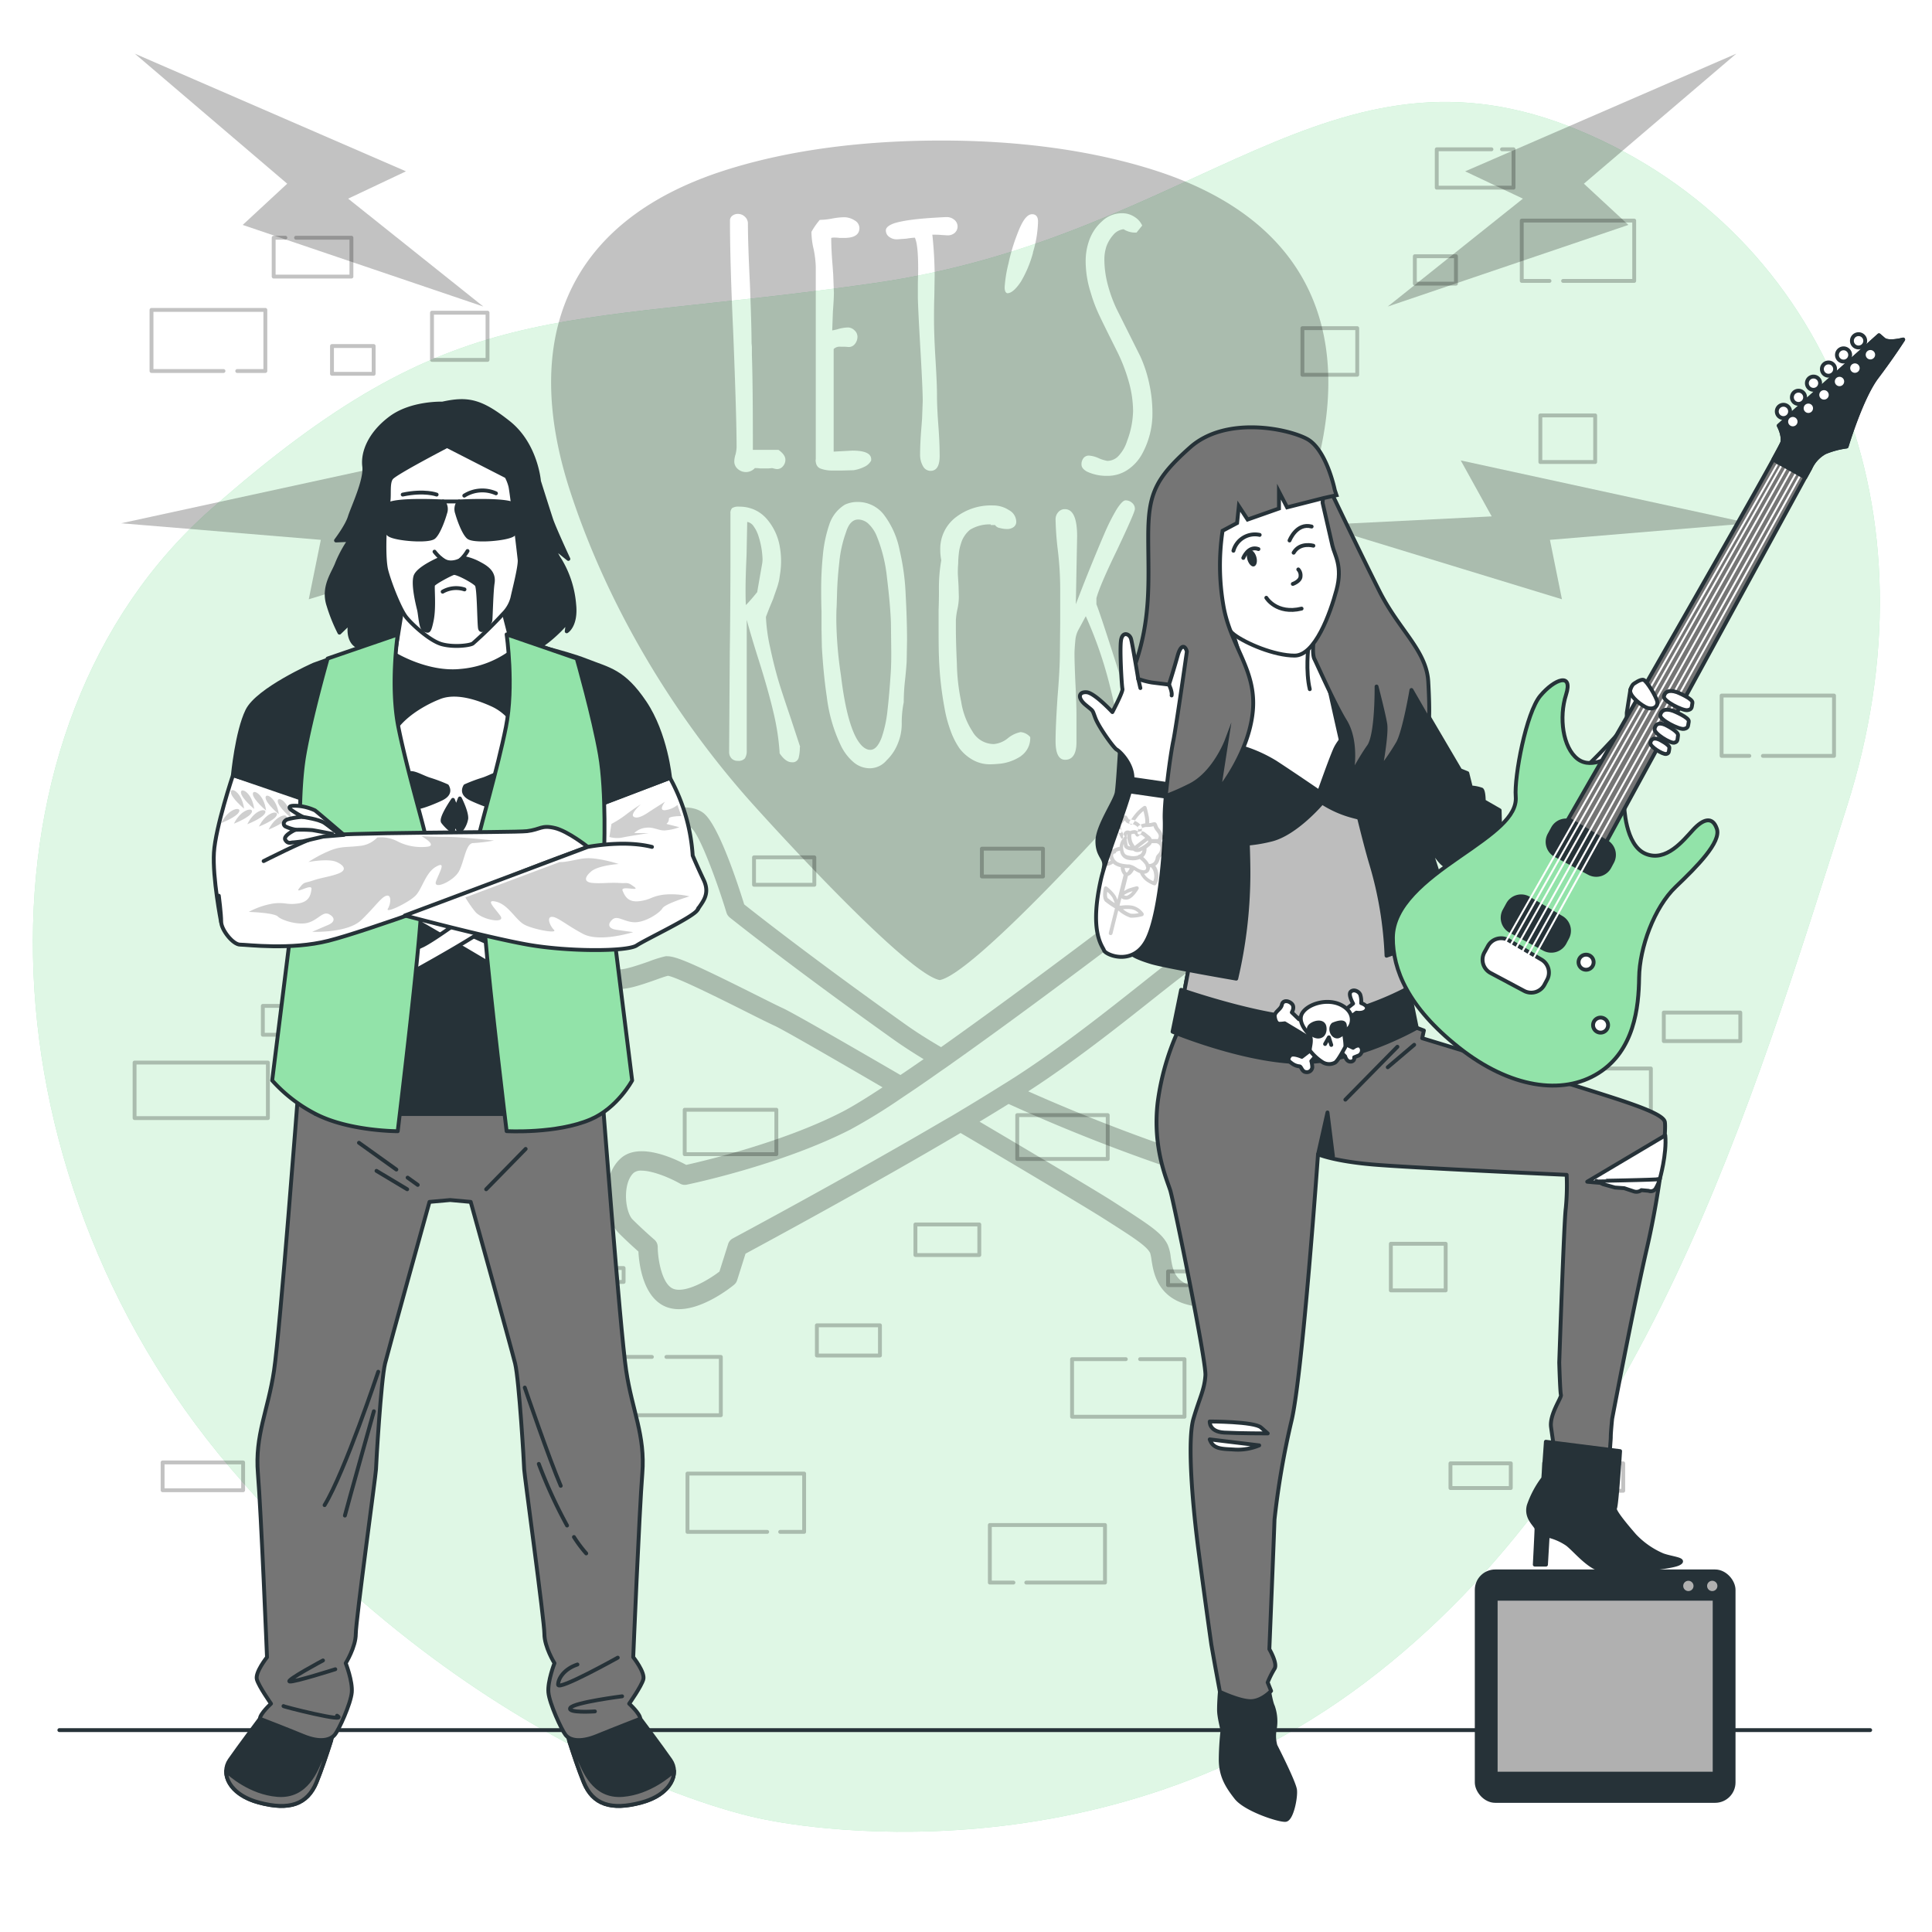 <svg class="animated" id="freepik_stories-rockers" xmlns="http://www.w3.org/2000/svg" viewBox="0 0 500 500" version="1.1" xmlns:xlink="http://www.w3.org/1999/xlink" xmlns:svgjs="http://svgjs.com/svgjs"><style>svg#freepik_stories-rockers:not(.animated) .animable {opacity: 0;}svg#freepik_stories-rockers.animated #freepik--Floor--inject-217 {animation: 1.5s Infinite  linear heartbeat;animation-delay: 0s;}svg#freepik_stories-rockers.animated #freepik--Graffiti--inject-217 {animation: 3s Infinite  linear shake;animation-delay: 0s;}svg#freepik_stories-rockers.animated #freepik--character-2--inject-217 {animation: 3s Infinite  linear shake;animation-delay: 0s;}svg#freepik_stories-rockers.animated #freepik--character-1--inject-217 {animation: 3s Infinite  linear shake;animation-delay: 0s;}            @keyframes heartbeat {                0% {                    transform: scale(1);                }                10% {                    transform: scale(1.1);                }                30% {                    transform: scale(1);                }                40% {                    transform: scale(1);                }                50% {                    transform: scale(1.1);                }                60% {                    transform: scale(1);                }                100% {                    transform: scale(1);                }            }                    @keyframes shake {                10%, 90% {                    transform: translate3d(-1px, 0, 0);                  }                  20%, 80% {                    transform: translate3d(2px, 0, 0);                  }                  30%, 50%, 70% {                    transform: translate3d(-4px, 0, 0);                  }                  40%, 60% {                    transform: translate3d(4px, 0, 0);                  }            }        </style><g id="freepik--background-simple--inject-217" class="animable" style="transform-origin: 247.506px 250.22px;"><path d="M196.83,470.65s83.8,19.58,156.34-35.12,100.25-150,124.74-226.59S473.08,60.62,408.68,33.75,310,61.24,226.24,73.27s-108,2.47-171.52,58.41S-6.51,302.33,59.57,379.86,196.83,470.65,196.83,470.65Z" style="fill: rgb(146, 227, 169); transform-origin: 247.506px 250.22px;" id="elm6q55qigfna" class="animable"></path><g id="els2mwoxq1odg"><path d="M196.83,470.65s83.8,19.58,156.34-35.12,100.25-150,124.74-226.59S473.08,60.62,408.68,33.75,310,61.24,226.24,73.27s-108,2.47-171.52,58.41S-6.51,302.33,59.57,379.86,196.83,470.65,196.83,470.65Z" style="fill: rgb(255, 255, 255); opacity: 0.7; transform-origin: 247.506px 250.22px;" class="animable"></path></g></g><g id="freepik--Floor--inject-217" class="animable" style="transform-origin: 249.68px 447.75px;"><line x1="15.36" y1="447.75" x2="484" y2="447.75" style="fill: none; stroke: rgb(38, 50, 56); stroke-linecap: round; stroke-linejoin: round; transform-origin: 249.68px 447.75px;" id="el6gyfer3zd8f" class="animable"></line></g><g id="freepik--Bricks--inject-217" class="animable" style="transform-origin: 254.735px 224.105px;"><g id="elar6yp8sqhir"><g style="opacity: 0.24; transform-origin: 152.375px 228.985px;" class="animable"><polyline points="57.84 96.02 39.21 96.02 39.21 80.2 68.67 80.2 68.67 96.02 61.4 96.02" style="fill: none; stroke: rgb(0, 0, 0); stroke-linecap: round; stroke-linejoin: round; transform-origin: 53.94px 88.11px;" id="eldajncnotjtn" class="animable"></polyline><polyline points="76.62 61.52 90.95 61.52 90.95 71.58 70.83 71.58 70.83 61.52 73.85 61.52" style="fill: none; stroke: rgb(0, 0, 0); stroke-linecap: round; stroke-linejoin: round; transform-origin: 80.89px 66.55px;" id="elhq5z3z52x9g" class="animable"></polyline><rect x="111.8" y="80.92" width="14.37" height="12.22" style="fill: none; stroke: rgb(0, 0, 0); stroke-linecap: round; stroke-linejoin: round; transform-origin: 118.985px 87.03px;" id="eldwup5uofpv7" class="animable"></rect><rect x="85.92" y="89.55" width="10.78" height="7.19" style="fill: none; stroke: rgb(0, 0, 0); stroke-linecap: round; stroke-linejoin: round; transform-origin: 91.31px 93.145px;" id="elyvxhlvorfs" class="animable"></rect><rect x="177.2" y="287.2" width="23.72" height="11.5" style="fill: none; stroke: rgb(0, 0, 0); stroke-linecap: round; stroke-linejoin: round; transform-origin: 189.06px 292.95px;" id="eljuxz2lgky48" class="animable"></rect><polyline points="172.47 351.17 186.55 351.17 186.55 366.26 157.08 366.26 157.08 351.17 168.71 351.17" style="fill: none; stroke: rgb(0, 0, 0); stroke-linecap: round; stroke-linejoin: round; transform-origin: 171.815px 358.715px;" id="el3dzm00i86ze" class="animable"></polyline><rect x="34.83" y="274.99" width="34.5" height="14.37" style="fill: none; stroke: rgb(0, 0, 0); stroke-linecap: round; stroke-linejoin: round; transform-origin: 52.08px 282.175px;" id="elv02pgf3m4um" class="animable"></rect><rect x="68.02" y="260.32" width="20.06" height="7.47" style="fill: none; stroke: rgb(0, 0, 0); stroke-linecap: round; stroke-linejoin: round; transform-origin: 78.05px 264.055px;" id="el89dmooukhtx" class="animable"></rect><rect x="42.08" y="378.48" width="20.84" height="7.19" style="fill: none; stroke: rgb(0, 0, 0); stroke-linecap: round; stroke-linejoin: round; transform-origin: 52.5px 382.075px;" id="el24tsome3cerj" class="animable"></rect><rect x="71.55" y="378.48" width="15.81" height="6.47" style="fill: none; stroke: rgb(0, 0, 0); stroke-linecap: round; stroke-linejoin: round; transform-origin: 79.455px 381.715px;" id="ely3fpj91qmwf" class="animable"></rect><polyline points="198.55 396.45 177.92 396.45 177.92 381.36 208.11 381.36 208.11 396.45 201.91 396.45" style="fill: none; stroke: rgb(0, 0, 0); stroke-linecap: round; stroke-linejoin: round; transform-origin: 193.015px 388.905px;" id="elcbjanupo0m8" class="animable"></polyline><rect x="236.91" y="316.89" width="16.53" height="7.91" style="fill: none; stroke: rgb(0, 0, 0); stroke-linecap: round; stroke-linejoin: round; transform-origin: 245.175px 320.845px;" id="el99s8a2svygf" class="animable"></rect><rect x="152.05" y="328.17" width="9.34" height="3.59" style="fill: none; stroke: rgb(0, 0, 0); stroke-linecap: round; stroke-linejoin: round; transform-origin: 156.72px 329.965px;" id="elczlwz3kw6t" class="animable"></rect><rect x="254.11" y="219.64" width="15.81" height="7.19" style="fill: none; stroke: rgb(0, 0, 0); stroke-linecap: round; stroke-linejoin: round; transform-origin: 262.015px 223.235px;" id="el26k7g6ktuhn" class="animable"></rect></g></g><g id="elpy7pjucxvh"><g style="opacity: 0.24; transform-origin: 334.89px 224.105px;" class="animable"><polyline points="404.53 72.7 422.93 72.7 422.93 57.09 393.83 57.09 393.83 72.7 401.01 72.7" style="fill: none; stroke: rgb(0, 0, 0); stroke-linecap: round; stroke-linejoin: round; transform-origin: 408.38px 64.895px;" id="elq4haql982m" class="animable"></polyline><polyline points="456.24 195.62 474.64 195.62 474.64 180.01 445.55 180.01 445.55 195.62 452.73 195.62" style="fill: none; stroke: rgb(0, 0, 0); stroke-linecap: round; stroke-linejoin: round; transform-origin: 460.095px 187.815px;" id="elmhst8cv6jza" class="animable"></polyline><polyline points="385.99 38.64 371.83 38.64 371.83 48.57 391.7 48.57 391.7 38.64 388.72 38.64" style="fill: none; stroke: rgb(0, 0, 0); stroke-linecap: round; stroke-linejoin: round; transform-origin: 381.765px 43.605px;" id="elle8v8maz9b9" class="animable"></polyline><g id="elgo7dtpr510w"><rect x="337.06" y="84.93" width="14.19" height="12.06" style="fill: none; stroke: rgb(0, 0, 0); stroke-linecap: round; stroke-linejoin: round; transform-origin: 344.155px 90.96px; transform: rotate(180deg);" class="animable"></rect></g><g id="elj1yacx20s6k"><rect x="398.64" y="107.51" width="14.19" height="12.06" style="fill: none; stroke: rgb(0, 0, 0); stroke-linecap: round; stroke-linejoin: round; transform-origin: 405.735px 113.54px; transform: rotate(180deg);" class="animable"></rect></g><g id="elvpin02dlf7o"><rect x="359.95" y="321.89" width="14.19" height="12.06" style="fill: none; stroke: rgb(0, 0, 0); stroke-linecap: round; stroke-linejoin: round; transform-origin: 367.045px 327.92px; transform: rotate(180deg);" class="animable"></rect></g><g id="el1b6cg1u90w5"><rect x="366.16" y="66.31" width="10.64" height="7.1" style="fill: none; stroke: rgb(0, 0, 0); stroke-linecap: round; stroke-linejoin: round; transform-origin: 371.48px 69.86px; transform: rotate(180deg);" class="animable"></rect></g><g id="elquytpmg5gxj"><rect x="263.26" y="288.59" width="23.42" height="11.35" style="fill: none; stroke: rgb(0, 0, 0); stroke-linecap: round; stroke-linejoin: round; transform-origin: 274.97px 294.265px; transform: rotate(180deg);" class="animable"></rect></g><polyline points="291.36 351.75 277.45 351.75 277.45 366.65 306.55 366.65 306.55 351.75 295.06 351.75" style="fill: none; stroke: rgb(0, 0, 0); stroke-linecap: round; stroke-linejoin: round; transform-origin: 292px 359.2px;" id="elfbpct9a8xs5" class="animable"></polyline><g id="el593v7sesn2c"><rect x="393.18" y="276.53" width="34.06" height="14.19" style="fill: none; stroke: rgb(0, 0, 0); stroke-linecap: round; stroke-linejoin: round; transform-origin: 410.21px 283.625px; transform: rotate(180deg);" class="animable"></rect></g><g id="elxtty30yro5i"><rect x="430.59" y="262.05" width="19.8" height="7.38" style="fill: none; stroke: rgb(0, 0, 0); stroke-linecap: round; stroke-linejoin: round; transform-origin: 440.49px 265.74px; transform: rotate(180deg);" class="animable"></rect></g><g id="eljcq13b7u8d"><rect x="399.51" y="378.71" width="20.58" height="7.1" style="fill: none; stroke: rgb(0, 0, 0); stroke-linecap: round; stroke-linejoin: round; transform-origin: 409.8px 382.26px; transform: rotate(180deg);" class="animable"></rect></g><g id="elhe83rtyjpuu"><rect x="375.38" y="378.71" width="15.61" height="6.39" style="fill: none; stroke: rgb(0, 0, 0); stroke-linecap: round; stroke-linejoin: round; transform-origin: 383.185px 381.905px; transform: rotate(180deg);" class="animable"></rect></g><polyline points="265.6 409.57 285.97 409.57 285.97 394.67 256.17 394.67 256.17 409.57 262.28 409.57" style="fill: none; stroke: rgb(0, 0, 0); stroke-linecap: round; stroke-linejoin: round; transform-origin: 271.07px 402.12px;" id="el2hmslhxos4w" class="animable"></polyline><g id="elumn3pbcpmbk"><rect x="211.41" y="342.99" width="16.32" height="7.81" style="fill: none; stroke: rgb(0, 0, 0); stroke-linecap: round; stroke-linejoin: round; transform-origin: 219.57px 346.895px; transform: rotate(180deg);" class="animable"></rect></g><g id="elg6cv70gcr9"><rect x="302.29" y="329.04" width="9.23" height="3.55" style="fill: none; stroke: rgb(0, 0, 0); stroke-linecap: round; stroke-linejoin: round; transform-origin: 306.905px 330.815px; transform: rotate(180deg);" class="animable"></rect></g><g id="eljn2yzlfkvpm"><rect x="195.14" y="221.88" width="15.61" height="7.1" style="fill: none; stroke: rgb(0, 0, 0); stroke-linecap: round; stroke-linejoin: round; transform-origin: 202.945px 225.43px; transform: rotate(180deg);" class="animable"></rect></g></g></g></g><g id="freepik--Graffiti--inject-217" class="animable" style="transform-origin: 242.07px 176.35px;"><g id="el5tfnwg35col"><g style="opacity: 0.24; transform-origin: 243.2px 145.005px;" class="animable"><path d="M229.55,149.5A39.15,39.15,0,0,0,227,139a9.1,9.1,0,0,0-2.15-3.35,4,4,0,0,0-2.74-1.2c-1.44,0-2.5,1.11-3.18,3.35a31.48,31.48,0,0,0-1.72,7.73c-.34,3-.55,5.93-.6,8.68l-.09,2.83c-.06.8-.08,1.89-.08,3.27v.34a103.21,103.21,0,0,0,1.2,14.17q1.37,11.43,4,16.24,1.71,3,3.6,3c1.15,0,2.12-1.06,2.93-3.18a31.58,31.58,0,0,0,1.5-6.92q.47-4.08.81-9.23.18-2.23.18-5.76l-.09-7.9Q230.4,156.46,229.55,149.5Z" id="el6imlo707383" class="animable" style="transform-origin: 223.55px 164.255px;"></path><path d="M195.06,136.23a2.55,2.55,0,0,0-1.68-1.16l-.17,8.59q-.26,5.76-.26,8.93,0,3,.09,4c.8-.81,1.77-1.92,2.92-3.35l1.29-7.39a6.27,6.27,0,0,0,.09-1.21,21.06,21.06,0,0,0-1-5.75A8.94,8.94,0,0,0,195.06,136.23Z" id="eld9r6f1g1gyc" class="animable" style="transform-origin: 195.146px 145.83px;"></path><path d="M299,44.13c-17.54-5.63-37-7.79-55.75-7.76S205,38.5,187.44,44.13C146.7,57.22,134.73,87.61,147.51,127c9.42,29,26,57,46.14,79.81,4.93,5.58,40.94,45.26,49.55,46.83,8.61-1.57,44.62-41.25,49.55-46.83C312.9,184,329.47,156,338.89,127,351.67,87.61,339.7,57.22,299,44.13ZM189.52,55.84a2.25,2.25,0,0,1,1.46-.48,2.57,2.57,0,0,1,1.8.73,2.35,2.35,0,0,1,.78,1.77q0,5.14.51,15.46.44,11.43.43,15.46l.09,1v2.07q.25,7.47.25,22.33v2.24h6.62c1.2.85,1.8,1.71,1.8,2.57a2.47,2.47,0,0,1-.64,1.68,1.94,1.94,0,0,1-1.51.73,5.07,5.07,0,0,1-.94-.17l-.34-.09a10.65,10.65,0,0,1-1.64.09h-1.46a9.35,9.35,0,0,0-1.37-.09,3.14,3.14,0,0,1-4.43.22,2.54,2.54,0,0,1-.9-1.94,6.71,6.71,0,0,1,.35-1.89,9.44,9.44,0,0,0,.25-1.8q0-7.65-.86-29.38-.86-18.55-.85-29.3A1.5,1.5,0,0,1,189.52,55.84ZM207,193.4a10.46,10.46,0,0,1-.26,2.49,1.61,1.61,0,0,1-1.81,1.38c-1.08,0-2.14-.78-3.17-2.32v-.26a61.66,61.66,0,0,0-1.55-10.14q-1.29-5.58-3.78-13.49-1.89-5.92-3.18-10.65v33.85a3.48,3.48,0,0,1-.47,2,2.18,2.18,0,0,1-1.85.64,2.11,2.11,0,0,1-1.63-.64,2.37,2.37,0,0,1-.6-1.68v-.68l.17-25.26q.16-11.17.17-25.17V132.92a1.85,1.85,0,0,1,.43-1.42,3,3,0,0,1,1.8-.38,9.57,9.57,0,0,1,4,.81,9.21,9.21,0,0,1,3.09,2.28,14.62,14.62,0,0,1,3.44,7.22,21.29,21.29,0,0,1,.13,6.78c-.15,1-.25,1.69-.31,2a20.91,20.91,0,0,1-.77,2.58c-.4,1.14-.66,1.89-.77,2.23l-1,2.4-.86,2.24a45,45,0,0,0,1.07,7.82q1,4.72,2.19,8.76.85,2.84,3.1,9.45l2.49,7.56Zm4.12-74.46V69a27.16,27.16,0,0,0-.52-4.38,20.66,20.66,0,0,1-.6-4.38V60a19.84,19.84,0,0,1,2.15-3.09,19.38,19.38,0,0,0,3.18-.34,17.18,17.18,0,0,1,3.18-.35,5,5,0,0,1,2.66.82A2.31,2.31,0,0,1,222.42,59q0,2.58-3.95,2.58h-1.2a7.2,7.2,0,0,0-1.21-.09,2.76,2.76,0,0,0-.94.09q0,2.92.34,7l.17,2.41.18,4.72c0,1.09-.09,2.75-.26,5l-.17,4.81,1.2-.26a10.36,10.36,0,0,1,2.83-.51,2.43,2.43,0,0,1,1.72.73,2.22,2.22,0,0,1,.78,1.67,2.92,2.92,0,0,1-.65,1.85,2,2,0,0,1-1.59.81l-1-.08h-1.12a2.27,2.27,0,0,0-1.8.6v26.55l4.81-.26c3.26,0,4.9.74,4.9,2.23v.34a3.85,3.85,0,0,1-1.89,1.68,9.37,9.37,0,0,1-2.67.82l-2.83.08h-2.66a8.36,8.36,0,0,1-2.84-.43C211.57,121.06,211.08,120.26,211.08,118.94Zm23.54,51.52c0,1-.15,2.81-.43,5.5a51.17,51.17,0,0,0-.34,5.41v.35a26.85,26.85,0,0,0-.52,5.67,13.34,13.34,0,0,1-1,5,12.25,12.25,0,0,1-2.92,4.38,5.7,5.7,0,0,1-4.3,2.06,6.5,6.5,0,0,1-4.21-1.54,13.05,13.05,0,0,1-3.26-4.21,40,40,0,0,1-3.7-12.72q-.85-5.58-1.28-12.88l-.09-4.56v-4.64c-.06-1.49-.09-3.29-.09-5.41a86.84,86.84,0,0,1,.43-9.1,34.51,34.51,0,0,1,1.72-8.17,9.43,9.43,0,0,1,4-5,7.53,7.53,0,0,1,3.1-.69,8.5,8.5,0,0,1,7.21,3.61,22.25,22.25,0,0,1,3.87,9,60.3,60.3,0,0,1,1.54,11.51q.34,6.1.35,11.52Zm6.19-48.6a2.24,2.24,0,0,1-2-1.25,5.89,5.89,0,0,1-.73-3q0-2.84.34-7l.17-2.23.17-4.55q0-3-.6-13.4T237.54,77c0-.17,0-.5,0-1s0-1.25,0-2.28.08-2.55.08-4.21c0-4.18-.28-6.84-.86-8a20.71,20.71,0,0,0-2.23.26l-2.41.17a3.25,3.25,0,0,1-2-.64,2,2,0,0,1-.86-1.68c0-.69.69-1.29,2.06-1.8q3-1,10.22-1.46c2-.12,3.13-.18,3.53-.18a3,3,0,0,1,1.89.69,2.21,2.21,0,0,1,.13,3.39,2.71,2.71,0,0,1-1.85.65l-1.55-.09a14.22,14.22,0,0,0-1.54-.08h-.86a104.11,104.11,0,0,1,.6,10.56l-.09,5.5c-.06,1.66-.08,3.52-.08,5.59,0,2.74.11,6,.34,9.88q.44,7.13.43,9.88,0,3.25.34,7.73t.35,7.73Q243.3,121.86,240.81,121.86Zm23.45,73.77a12.23,12.23,0,0,1-5.33,2c-1.15.11-2.06.17-2.75.17a8.91,8.91,0,0,1-4.42-1.12,11.08,11.08,0,0,1-3.48-3,19.68,19.68,0,0,1-2.32-4.6,32.79,32.79,0,0,1-1.55-5.8A87.41,87.41,0,0,1,243,170q-.09-2-.09-6.79v-5.41c.06-1.55.09-3.15.09-4.81a41.67,41.67,0,0,1,.6-8,13.74,13.74,0,0,1-.26-2.67,10.27,10.27,0,0,1,3.87-8.33,14.89,14.89,0,0,1,9.79-3.18,7.46,7.46,0,0,1,4.12,1.21,3.5,3.5,0,0,1,1.89,3,1.66,1.66,0,0,1-.68,1.38,2.81,2.81,0,0,1-1.72.51,7,7,0,0,1-1.85-.26,1.76,1.76,0,0,1-1.24-.77h-1.12v-.17a9.75,9.75,0,0,0-5.33,1.37,7.2,7.2,0,0,0-2.4,3.7,11.13,11.13,0,0,0-.52,2.4,24.21,24.21,0,0,0-.17,2.67,26.29,26.29,0,0,0-.09,2.75l.18,3,.08,2.92a15.47,15.47,0,0,1-.34,3,17.76,17.76,0,0,0-.43,3v2.06c0,2.23.08,5.3.26,9.19a51.91,51.91,0,0,0,1.11,9.8,19.58,19.58,0,0,0,2.92,7.73,6.35,6.35,0,0,0,5.59,3.26,6.71,6.71,0,0,0,3.61-1.54,7.49,7.49,0,0,1,3.26-1.55,3.65,3.65,0,0,1,2.49,1.29A5.64,5.64,0,0,1,264.26,195.63Zm3.05-130.26a30,30,0,0,1-3.14,7.52q-2,3-3.52,3c-.46-.12-.69-.63-.69-1.55a34.66,34.66,0,0,1,1-6.19,49.51,49.51,0,0,1,2.57-8.33c1.15-2.92,2.32-4.38,3.53-4.38,1,0,1.54.63,1.54,1.89A29.85,29.85,0,0,1,267.31,65.37ZM295.4,197.7a3,3,0,0,1-1.94.68,3.13,3.13,0,0,1-1-.17,4.58,4.58,0,0,0-.94-.08q-2.33-13.15-4.64-22A105.82,105.82,0,0,0,281,159.47l-1.81,3.35a6.92,6.92,0,0,0-.86,2.57c-.17,1.72-.25,3-.25,3.78q0,2.58.25,7.91c.18,3.49.26,6.16.26,8v7c0,3-1,4.55-2.92,4.55q-2.49,0-2.49-4.81,0-3.78.52-11.59.6-7.22.6-11.52l.08-7.38v-8.94a85.59,85.59,0,0,0-.6-9.88,78.39,78.39,0,0,1-.6-8.07,2.72,2.72,0,0,1,.69-1.89,2.18,2.18,0,0,1,1.72-.78q3.16,0,3.17,7l-.34,17.61,1.63-4.21q2.83-7.22,5.85-14.26a52.75,52.75,0,0,1,3.09-6.1c1-1.54,1.74-2.32,2.32-2.32a2.46,2.46,0,0,1,1.67.65,2,2,0,0,1,.73,1.59q0,.85-4.64,10.65-4.54,9.36-5.32,12.46v1.54q1.29,3.27,6.87,20.92T296.21,196A2.18,2.18,0,0,1,295.4,197.7Zm.13-80.14a11.62,11.62,0,0,1-3.78,4.08,9.25,9.25,0,0,1-5.16,1.51,11.8,11.8,0,0,1-5.32-1.12q-1.38-.78-1.38-1.8a2.58,2.58,0,0,1,.52-1.68,1.75,1.75,0,0,1,1.46-.64,7.29,7.29,0,0,1,2.49.68,9.73,9.73,0,0,0,2.23.69,4,4,0,0,0,3-1.42,10,10,0,0,0,2.1-3.73,23.18,23.18,0,0,0,1.55-7.74,28.55,28.55,0,0,0-1.16-7.77,44.09,44.09,0,0,0-3.14-8l-1.37-2.75c-1.43-2.86-2.54-5.12-3.31-6.78a38.66,38.66,0,0,1-2-5.42,26.64,26.64,0,0,1-1.29-8A15.87,15.87,0,0,1,282,61.89a11.84,11.84,0,0,1,3.22-4.64,7.41,7.41,0,0,1,5.32-2.06,5.64,5.64,0,0,1,3,.9,5.09,5.09,0,0,1,2.06,2.28l-1.46,1.81a5.47,5.47,0,0,1-3.35-.86,4.08,4.08,0,0,0-2.7,1.5,9.28,9.28,0,0,0-1.77,3,10.91,10.91,0,0,0-.51,3.26,25.89,25.89,0,0,0,.9,6.66,35.28,35.28,0,0,0,2.36,6.4l6,12a33.62,33.62,0,0,1,2.32,7,35.7,35.7,0,0,1,.86,7.73A21.73,21.73,0,0,1,295.53,117.56Z" id="elcb640w2b1ob" class="animable" style="transform-origin: 243.2px 145.005px;"></path></g></g><g id="elt2pby9smpbs"><path d="M335,301.16a18.19,18.19,0,0,0-12.39-5.75c-3.85,0-9.21,2.94-11.5,4.31a465.43,465.43,0,0,1-45-17.28c11.84-7.65,23.73-17.09,32.44-24,4.42-3.51,9-7.12,10.87-8.3,4.19,2.08,13.76,6.46,18.06,5.16,3.26-1,5.71-4.6,6.92-7.67,1.66-4.22,1.63-8.33-.09-11.29-2.17-3.72-5.81-4.87-8.45-5.7a16,16,0,0,1-2.09-.75c.05-.43.22-1.07.33-1.55.57-2.32,1.33-5.53-.55-8.34-1.4-2.06-3.88-3.34-7.57-3.88-5.79-.86-9.4-.93-11.94,1.1s-3.22,5.84-3.66,11.64C295,233,266.46,254.78,243.55,271c-3.41-2-6.6-4-9.52-6.1-23.88-17-38.38-28.42-41.43-30.84-1.75-5.64-6.69-20.65-10.54-23.64-3.14-2.45-8.69-1.43-12.48.18-5.39,2.3-8.87,6.27-9.32,10.64a42.23,42.23,0,0,0,1.15,14.18c-3.51,1.8-9,5.38-8.6,9.87.29,2.92.91,9,5.95,10.44,2.5.71,6.07-.44,10.85-2.12,1.27-.46,2.59-.93,3.27-1.08,2.51.44,14.05,6.22,20.3,9.35,3,1.52,5.67,2.84,7.35,3.62,2.17,1,13.83,7.71,27.88,15.9-4.37,2.87-8,5.11-10.62,6.44-15.33,7.85-35.69,12.63-40.19,13.63-3.26-1.75-12.25-5.92-16.94-1.7-2.26,2-3.57,5.34-3.67,9.27-.12,4.1,1.13,8.06,3.15,10.09s4,3.8,5.08,4.76c.18,3.35,1.24,12.2,7.42,14.42a9.15,9.15,0,0,0,3.07.5c6.34,0,13.36-5.56,14.25-6.3a2.49,2.49,0,0,0,.81-1.18l2.17-6.88c5.3-2.86,32.79-17.71,55.65-31.24,16.55,9.75,32,19,36.35,21.72l.57.36c7.74,4.92,11.26,7.16,12.15,9A10.22,10.22,0,0,1,298,326c.52,3.39,1.57,10.44,11,12a11.22,11.22,0,0,0,2.05.18c7.14,0,11.43-6.55,13.29-11.63,2.49.41,6.35.58,9.59-1.5,3.05-1.94,4.82-5.29,5.25-9.95C339.72,309.55,338.27,304.72,335,301.16ZM202.65,260.94c-1.61-.74-4.2-2.05-7.22-3.56-15.32-7.67-20.35-9.9-22.67-9.9a3.91,3.91,0,0,0-.51,0,30.05,30.05,0,0,0-4.32,1.35c-2,.69-6.59,2.32-7.79,2s-1.93-2.17-2.32-6.1c-.1-1,3.38-3.86,7.59-5.7a2.54,2.54,0,0,0,1.39-3.1,38.33,38.33,0,0,1-1.55-14.23c.26-2.52,2.63-5,6.3-6.53s6.64-1.45,7.42-.83c1.91,1.48,6.19,12.51,9.05,21.88a2.64,2.64,0,0,0,.83,1.22c.16.12,15.25,12.25,42.26,31.49,2.46,1.76,5.13,3.48,7.92,5.18-2.06,1.43-4.06,2.82-6,4.1C218.12,269.55,205.3,262.18,202.65,260.94Zm-13,59.56a2.47,2.47,0,0,0-1.21,1.46l-2.25,7.12c-3.23,2.47-8.83,5.57-11.86,4.49s-4.11-7.79-4.11-10.86a2.53,2.53,0,0,0-.88-1.9s-2.86-2.46-5.65-5.24c-.88-.88-1.76-3.41-1.68-6.39.06-2.51.79-4.58,2-5.66a3,3,0,0,1,2-.56c2.71,0,7,1.67,9.95,3.34a2.45,2.45,0,0,0,1.77.29c1-.2,24.5-5.13,42.36-14.27a148.34,148.34,0,0,0,13.17-8.1c1.48-1,3-2,4.64-3.13,1.91-1.31,3.9-2.7,5.93-4.13,1.5-1,3-2.12,4.58-3.22,24.53-17.45,54.12-40.17,55.94-41.58a2.47,2.47,0,0,0,1-1.81c.32-4.47.68-8.25,1.88-9.2s4.71-.55,8-.06c2.14.32,3.6.93,4.14,1.73.66,1,.23,2.76-.16,4.34-.43,1.76-.83,3.43-.06,5,1,2,3.13,2.65,5.19,3.3s4.43,1.4,5.62,3.45c.92,1.56.82,4.21-.24,6.9s-2.68,4.41-3.68,4.71c-1.86.55-9.61-2.39-15.41-5.37a2.48,2.48,0,0,0-1.39-.28c-1.72.18-4,1.86-13.81,9.66-8.73,6.92-20.67,16.4-32.41,24L260.7,280c-1.62,1-3.33,2.08-5.09,3.16-2.25,1.4-4.6,2.82-7,4.26-1.62,1-3.27,1.94-5,2.93C219,304.79,190,320.3,189.66,320.5Zm144.52-5.86c-.27,3-1.27,5.09-2.93,6.16-3.05,2-7.73.39-7.77.38A2.49,2.49,0,0,0,320.2,323c0,.11-2.89,11.33-10.36,10.1-5.84-1-6.35-4.45-6.86-7.81a10.76,10.76,0,0,0-.82-3.23c-1.52-3.05-4.65-5-13.94-11l-.58-.37c-3.61-2.3-18.1-10.94-34.13-20.4,2.61-1.57,5.13-3.11,7.51-4.59a458.8,458.8,0,0,0,49.72,19.19,2.57,2.57,0,0,0,2.11-.29c2.48-1.61,7.32-4.15,9.79-4.15a13.16,13.16,0,0,1,8.66,4.1C333.6,307.07,334.57,310.46,334.18,314.64Z" style="opacity: 0.24; transform-origin: 246.04px 273.883px;" class="animable"></path></g><g id="elcvvger1270s"><polygon points="449.35 13.89 379.18 44.34 394.13 51.41 359.15 79.33 421.43 58.21 409.91 47.54 449.35 13.89" style="opacity: 0.24; transform-origin: 404.25px 46.61px;" class="animable"></polygon></g><g id="el8a0dci8u883"><polygon points="34.89 13.89 105.06 44.34 90.1 51.41 125.08 79.33 62.81 58.21 74.33 47.54 34.89 13.89" style="opacity: 0.24; transform-origin: 79.985px 46.61px;" class="animable"></polygon></g><g id="ellyd5wbo0rum"><polygon points="31.36 135.42 106.11 119.16 98.1 133.64 142.79 135.87 79.91 155.09 83.03 139.71 31.36 135.42" style="opacity: 0.24; transform-origin: 87.075px 137.125px;" class="animable"></polygon></g><g id="el0sywo8u4g7g"><polygon points="452.78 135.42 378.04 119.16 386.05 133.64 341.35 135.87 404.23 155.09 401.12 139.71 452.78 135.42" style="opacity: 0.24; transform-origin: 397.065px 137.125px;" class="animable"></polygon></g></g><g id="freepik--character-2--inject-217" class="animable animator-active" style="transform-origin: 386.013px 278.738px;"><path d="M421.94,178.51l-.93,5.94v2.92s-10.54,12.07-14.76,14.53-9.14,7.38-9.14,10.19,7.5,2.23,10.19,1.06,15.35-22.14,16.17-23.78.94-9,.94-10.31A1.28,1.28,0,0,0,421.94,178.51Z" style="fill: rgb(255, 255, 255); stroke: rgb(38, 50, 56); stroke-linecap: round; stroke-linejoin: round; transform-origin: 410.761px 195.906px;" id="elg8f3ne77ysk" class="animable"></path><path d="M328.09,435.41s.67,4.85,1.33,6.18a11.7,11.7,0,0,1,.44,6.18,9.32,9.32,0,0,0,.22,4s4.86,9.5,5.08,11.49-.89,7.5-2.43,7.72-10.38-2.65-12.81-5.74-4-5.74-4-9.93a72.44,72.44,0,0,1,.44-7.29c0-.66-.88-3.53-.88-5.52s.22-4.63.22-4.63S325.22,439.6,328.09,435.41Z" style="fill: rgb(38, 50, 56); stroke: rgb(38, 50, 56); stroke-linecap: round; stroke-linejoin: round; transform-origin: 325.334px 453.201px;" id="els4pnd25x5zb" class="animable"></path><path d="M366.66,266l1.84.69-.44,2s19,5.74,34.22,10.6,28.14,8.43,28.58,11.08-1.32,18.32-4.64,32.67-9,44.15-9,44.15-.35,3.48-.35,4.58-.22,2.43-.22,4.64-14.14.22-14.14.22-.66-4-1.1-7.29,2.78-7.67,2.56-8.33-.44-8.39-.44-8.39,1.26-37.31,1.7-39.95a63.09,63.09,0,0,0,.22-8.62s-40.06-1.8-50.22-2.68-14.13-2.65-14.13-2.65-4,57-6.85,68.94a210.27,210.27,0,0,0-4.41,25.61c0,.88-1.33,33.53-1.33,33.53s2.21,3.75,1.33,5.07a24.75,24.75,0,0,0-1.77,3.54l.89,2.2s-2.43,2.65-5.3,2.65-7.95-2.42-7.95-2.42l-1.11-6c-.44-2.42-1.1-6.18-1.1-6.18s-1.54-10.79-3.31-24.25-2.87-28.93-1.33-34.23,2.87-7.5,3.1-11.26-8.21-45-9.09-47.83-4.6-10.95-3.28-22.65a65.77,65.77,0,0,1,6.62-21.42l56.53-3.31Z" style="fill: rgb(117, 117, 117); stroke: rgb(38, 50, 56); stroke-linecap: round; stroke-linejoin: round; transform-origin: 365.118px 350.485px;" id="elw1y5ffjggl" class="animable"></path><line x1="361.65" y1="270.9" x2="348.18" y2="284.59" style="fill: rgb(255, 255, 255); stroke: rgb(38, 50, 56); stroke-linecap: round; stroke-linejoin: round; transform-origin: 354.915px 277.745px;" id="elq0m4zozsg3b" class="animable"></line><line x1="365.99" y1="270.39" x2="359.15" y2="276.2" style="fill: rgb(255, 255, 255); stroke: rgb(38, 50, 56); stroke-linecap: round; stroke-linejoin: round; transform-origin: 362.57px 273.295px;" id="eldorwy7r57so" class="animable"></line><polygon points="341.12 298.72 343.55 287.9 344.97 299.27 341.12 298.72" style="fill: rgb(38, 50, 56); stroke: rgb(38, 50, 56); stroke-linecap: round; stroke-linejoin: round; transform-origin: 343.045px 293.585px;" id="elnk48f10nljc" class="animable"></polygon><path d="M313.08,367.88s11.48,0,13.25,1.54l1.76,1.55s-7.28,0-11.26-.22S313.08,367.88,313.08,367.88Z" style="fill: rgb(255, 255, 255); stroke: rgb(38, 50, 56); stroke-linecap: round; stroke-linejoin: round; transform-origin: 320.584px 369.425px;" id="elxiwztdhgvqo" class="animable"></path><path d="M313.08,372.51l12.8,1.55a14.25,14.25,0,0,1-6.18,1.1C316.39,374.94,314,375.16,313.08,372.51Z" style="fill: rgb(255, 255, 255); stroke: rgb(38, 50, 56); stroke-linecap: round; stroke-linejoin: round; transform-origin: 319.48px 373.843px;" id="el48gaigta7vl" class="animable"></path><path d="M429.54,305.16s1.87-6.47,1.43-11.33l-20.2,12s10.82,1.1,13.25.44" style="fill: rgb(255, 255, 255); stroke: rgb(38, 50, 56); stroke-linecap: round; stroke-linejoin: round; transform-origin: 420.904px 300.155px;" id="elye5ogcmodrn" class="animable"></path><path d="M424,306.26a54.44,54.44,0,0,1,5.52-1.1" style="fill: rgb(255, 255, 255); stroke: rgb(38, 50, 56); stroke-linecap: round; stroke-linejoin: round; transform-origin: 426.76px 305.71px;" id="el4v5a68kjptn" class="animable"></path><path d="M429.54,305.16a10.3,10.3,0,0,1-1,2.34,1.48,1.48,0,0,1-1.88.68l-1.88-.17a2.13,2.13,0,0,1-1.88.34l-2.56-.85-2.4-.17-3.07-.86-1.71-.85S427.76,305.38,429.54,305.16Z" style="fill: rgb(255, 255, 255); stroke: rgb(38, 50, 56); stroke-linecap: round; stroke-linejoin: round; transform-origin: 421.35px 306.798px;" id="elkujkqqv2zxi" class="animable"></path><path d="M339,162.15a76.18,76.18,0,0,0,2.41,10c1.3,3.52,1.48,3.89,3.71,4.45s11.14,1,11.14,1L364,257.71s-9.45,7.22-25,7.22-32.78-6.85-32.78-6.85l3.71-19.81-1.85-57.42s10.92-4.07,12.77-5.74-2.09-12-2.09-12S336.24,164.37,339,162.15Z" style="fill: rgb(255, 255, 255); stroke: rgb(38, 50, 56); stroke-linecap: round; stroke-linejoin: round; transform-origin: 335.11px 213.54px;" id="eltvzma4av8tj" class="animable"></path><path d="M338.6,167.5s-.75,6.18.37,10.86" style="fill: none; stroke: rgb(38, 50, 56); stroke-linecap: round; stroke-linejoin: round; transform-origin: 338.662px 172.93px;" id="elhstukeo9w0w" class="animable"></path><path d="M309.94,238.27l-.52-16,4.06-14,13.61.37c13.61.37,27.58-4.41,27.58-4.41l4.62,4.62L364,257.71s-9.45,7.22-25,7.22-32.78-6.85-32.78-6.85Z" style="fill: rgb(189, 189, 189); stroke: rgb(38, 50, 56); stroke-miterlimit: 10; transform-origin: 335.11px 234.58px;" id="el6qz12chjrrt" class="animable"></path><path d="M350.5,187.89s-3.71,3.15-5,6.11-4.08,10.93-4.08,10.93-6.48-4.44-11.3-7.59a36.81,36.81,0,0,0-10.74-4.45l-1.29,25.56a38.32,38.32,0,0,0,10.74-1.11c6.48-1.48,13.33-9.63,13.33-9.63a27.64,27.64,0,0,0,8,3.52,59.76,59.76,0,0,0,5.92,1.29Z" style="fill: rgb(38, 50, 56); stroke: rgb(38, 50, 56); stroke-linecap: round; stroke-linejoin: round; transform-origin: 337.085px 203.184px;" id="elspb2xs6cb7" class="animable"></path><path d="M319.87,170.84s3.4,41.5,3.22,56.31a120.25,120.25,0,0,1-3.15,26.12s-18.34-3.15-22-4.26-4.63-1.85-4.63-1.85l1.85-12.41s-7.41.92-8.89-1.48-.92-6.86-.55-9.08S284,221.6,284,217.71s4.63-10.37,5-12.59.94-13.13,1.21-16.2,19.35-9.55,21.76-10.47S319.13,174.55,319.87,170.84Z" style="fill: rgb(38, 50, 56); stroke: rgb(38, 50, 56); stroke-linecap: round; stroke-linejoin: round; transform-origin: 303.548px 212.055px;" id="el1is8gmp2kq1" class="animable"></path><path d="M343.09,174s8.15,37.6,11.85,49.82a96.08,96.08,0,0,1,3.89,23.52L377,241l-7.22-22.4s3.14,5.37,4.43,5.37a13.51,13.51,0,0,1,2.78.37,12.32,12.32,0,0,1,3.9,1.06c1.11.74,1.67-.51,3.52-.69s4.07-.37,4.07-.37l-.37-14.63L384,207.34s0-2.59-.56-3a10.22,10.22,0,0,0-2.78-.55l-.92-3.7-1.85-.75L364.76,177s-2-2.23-4.08-2.6S343.09,174,343.09,174Z" style="fill: rgb(38, 50, 56); stroke: rgb(38, 50, 56); stroke-linecap: round; stroke-linejoin: round; transform-origin: 365.785px 210.67px;" id="ely790zvbbsyq" class="animable"></path><path d="M344.38,127.09S351.91,142.89,357,153s12.19,15.34,12.64,23.47.15,9.93.15,9.93l-4.51-7.83s-1.81,10.68-3.47,13.69a58.07,58.07,0,0,1-4.51,6.62s1.66-8.87,1.2-11.58-2.25-9.63-2.25-9.63.15,12.49-2,15.5-4.51,7.52-4.51,7.52,1.85-8.43-1.66-14.14c-2.76-4.5-7.16-14.53-7.91-16s-.06-6.08-.06-6.08,4.51-6.92,2.86-17.6a84.3,84.3,0,0,0-6.32-20.46Z" style="fill: rgb(117, 117, 117); stroke: rgb(38, 50, 56); stroke-linecap: round; stroke-linejoin: round; transform-origin: 353.269px 163.55px;" id="el722u5iwtkvs" class="animable"></path><path d="M342.28,130.1s2,8.72,2.55,11.13,2.71,5.27,1.06,11.44-5.57,17-10.84,17-12.63-3.16-15.64-5.42-7.07-10.23-8-16.7-2.85-14.89,0-20.46,25-7.52,26.78-7.22S342.88,125.73,342.28,130.1Z" style="fill: rgb(255, 255, 255); stroke: rgb(38, 50, 56); stroke-linecap: round; stroke-linejoin: round; transform-origin: 328.205px 144.755px;" id="el09mxu5nb0ewt" class="animable"></path><path d="M327.72,154.7s2.64,4.39,9.13,2.81" style="fill: none; stroke: rgb(38, 50, 56); stroke-linecap: round; stroke-linejoin: round; transform-origin: 332.285px 156.277px;" id="el5tu9y8zk49w" class="animable"></path><path d="M334.58,151.12s2-.7,2-2a2.25,2.25,0,0,0-.58-1.75" style="fill: none; stroke: rgb(38, 50, 56); stroke-linecap: round; stroke-linejoin: round; transform-origin: 335.586px 149.245px;" id="elbgvzfbaehl9" class="animable"></path><path d="M342.58,128.89l-9.48,2.41L331,127.24v4.36l-8.12,2.86L320.61,131l-.45,4.36-3.76,2a60.83,60.83,0,0,0,.2,19.29c1.8,10.68,8.68,16.67,7.62,27.5s-8.72,20.16-8.72,20.16l1.95-12.64s-3.16,8.43-9.48,11.59-8.42,3.31-8.42,3.31L302.26,190a22,22,0,0,1-4.82,1.35c-1.35,0-7.22-2.41-7.22-2.41s-1.2-3.76,3.31-16.24,3.63-22.78,3.63-33.76,1.66-15,10.84-23.16,25.1-4.92,30.21-2.21,7.23,13.24,7.23,13.24l.45,1.35Z" style="fill: rgb(117, 117, 117); stroke: rgb(38, 50, 56); stroke-miterlimit: 10; transform-origin: 317.983px 158.58px;" id="ellx1qr2huo3n" class="animable"></path><path d="M339.9,141.23s-3.46-1-5.11,1.81" style="fill: none; stroke: rgb(38, 50, 56); stroke-linecap: round; stroke-linejoin: round; transform-origin: 337.345px 142.049px;" id="elsuupq65z5c" class="animable"></path><path d="M333.73,139.88s1.81-4.67,5.72-3.61" style="fill: none; stroke: rgb(38, 50, 56); stroke-linecap: round; stroke-linejoin: round; transform-origin: 336.59px 137.997px;" id="el9v7k17enqu" class="animable"></path><path d="M322.82,144.79c.33,1.16,1.11,2,1.75,1.78s.9-1.27.57-2.43-1.11-1.95-1.75-1.77S322.5,143.63,322.82,144.79Z" style="fill: rgb(38, 50, 56); transform-origin: 323.982px 144.475px;" id="elnwhsu42j8go" class="animable"></path><path d="M321.76,144.39s1.31-3.27,3.92-2.29" style="fill: none; stroke: rgb(38, 50, 56); stroke-linecap: round; stroke-linejoin: round; transform-origin: 323.72px 143.153px;" id="el07j5lgvf5lui" class="animable"></path><path d="M326,138.43a5.78,5.78,0,0,0-6.79,4.1" style="fill: none; stroke: rgb(38, 50, 56); stroke-linecap: round; stroke-linejoin: round; transform-origin: 322.605px 140.415px;" id="eluwph5zsoijg" class="animable"></path><path d="M307.16,168.63s-2.78,19.63-3.52,23.15-2.41,15.74-2.22,20.37-.93,23.34-4.45,30.75-10.87,4.2-11.24,3.08-3.91-4.62-.79-18.46c1.35-6,8-22,8.14-25.92s-3.33-7.23-4.07-7.6-4.57-5.7-5.5-8.1-.36-1.63-2.58-3.49-1.7-3.44.33-3.25,6.62,5.13,6.62,5.13,2.8-5.29,2.61-6-.74-10.18-.37-12.59,2.22-1.67,2.59-.37,1.86,10.37,1.86,10.37a20.37,20.37,0,0,0,3.52.93l4.44.55s1.3-4.07,2.22-7.41S306.79,167.15,307.16,168.63Z" style="fill: rgb(255, 255, 255); stroke: rgb(38, 50, 56); stroke-linecap: round; stroke-linejoin: round; transform-origin: 293.323px 205.88px;" id="el5hemjupss3s" class="animable"></path><g id="elfjkigd06ve8"><path d="M289.29,214.89c.08.24.15.47.23.68a2.21,2.21,0,0,0-.4-.18C289.17,215.22,289.23,215.06,289.29,214.89Z" style="opacity: 0.19; transform-origin: 289.32px 215.23px;" class="animable"></path></g><g id="el216gtn7jldh"><path d="M285.71,229.76a.45.45,0,0,1,.31-.34.46.46,0,0,1,.45.07,10.53,10.53,0,0,1,2.21,2.28,7.68,7.68,0,0,1,.5,1.11l1.61-6.46a3.17,3.17,0,0,1-.76-2,4.28,4.28,0,0,1-2-.95,3.19,3.19,0,0,1-1.9.64c.1-.33.21-.67.32-1a1.93,1.93,0,0,0,1-.4,2.91,2.91,0,0,1-.27-.56,2.09,2.09,0,0,1-.11-.78h0l.59-1.74a.81.81,0,0,0,.3.19H288a4.78,4.78,0,0,1,1.75-.66,3.93,3.93,0,0,1,.73-2l.11,0,.07,0a1.5,1.5,0,0,1,0-.22,3,3,0,0,1,.28-.33l.11-.08a.42.42,0,0,0,0-.1,5,5,0,0,1-.28-.54.31.31,0,0,1,0-.1,1.11,1.11,0,0,1,.68-.79,1.25,1.25,0,0,1,1,.09,3.74,3.74,0,0,1,1-.24,1.22,1.22,0,0,1,1,.35l0,0a.49.49,0,0,0,.13.68.48.48,0,0,0,.67-.13,1.85,1.85,0,0,0,.27-.64,1.68,1.68,0,0,1,.88.38c.85.7,1.18.94,1.19.95s0,0,0,0l0,0a2.31,2.31,0,0,1,.48.71h.08l1.14,0a1.57,1.57,0,0,1,.3.05,1.68,1.68,0,0,0,.28-.65c.09-.44-.09-.75-.74-1.58a3.31,3.31,0,0,1-.61-1.15,5.48,5.48,0,0,1-1.7.2h0a3.13,3.13,0,0,0-1.27.29,1.91,1.91,0,0,0-.35-.91,4.63,4.63,0,0,1,1.19-.32,6.15,6.15,0,0,0-.07-1.41c-.1-.61-.26-1.3-.39-1.79a9,9,0,0,0-1.46,1.45c-.31.4-.55.74-.73,1a4.12,4.12,0,0,0-1-.23c.2-.32.52-.79,1-1.38a10.53,10.53,0,0,1,2.25-2.08.5.5,0,0,1,.43-.05.46.46,0,0,1,.3.32,25.73,25.73,0,0,1,.6,2.59,7.38,7.38,0,0,1,.09,1.53,5.29,5.29,0,0,0,1.06-.21l.11,0c.62-.17.83.44.91.67a2.64,2.64,0,0,0,.46.9,3.8,3.8,0,0,1,.95,1.75h.36c0,.32,0,.64,0,1h-.46a2.77,2.77,0,0,1-.22.51,2.48,2.48,0,0,1,.62.7c-.05.85-.11,1.76-.18,2.71a2.21,2.21,0,0,1-.59.68c-.18.13-.2.2-.26.47a3.91,3.91,0,0,1-.49,1.18,1.94,1.94,0,0,1-.68.66,4.39,4.39,0,0,1,.74,1.85,4.21,4.21,0,0,1-.52,3,.47.47,0,0,1-.4.22l-.16,0a8.21,8.21,0,0,1-2.16-1.19,5.6,5.6,0,0,1-1.43-1.83.45.45,0,0,1,0-.11,6.28,6.28,0,0,1-1.32-.67l-.27-.16c-.28.49-.85,1.35-1.56,1.51l-1,3.94A7.88,7.88,0,0,1,292,230a19.89,19.89,0,0,1,2.14-.62.5.5,0,0,1,.49.2.49.49,0,0,1,0,.52c-.14.24-1.37,2.31-2.68,2.64a2,2,0,0,1-.57.08,2,2,0,0,1-1.17-.37l-.47,1.92.5,0a9.86,9.86,0,0,1,2.71,0,4.84,4.84,0,0,1,3,2,.47.47,0,0,1,0,.43.46.46,0,0,1-.32.3,10.36,10.36,0,0,1-2.5.39,3.28,3.28,0,0,1-.56,0,8.91,8.91,0,0,1-3.17-1.86l-1.49,6a.5.5,0,0,1-.47.37l-.12,0a.49.49,0,0,1-.36-.59l1.59-6.35a19.78,19.78,0,0,1-2.58-1.78C285.14,232.34,285.6,230.18,285.71,229.76Zm6.07,2a3.23,3.23,0,0,0,1.35-1.14l-.77.26a7.44,7.44,0,0,0-1.5.76A1.18,1.18,0,0,0,291.78,231.8Zm1,4.7a5.94,5.94,0,0,0,1.93-.15,3.54,3.54,0,0,0-1.88-1,8.6,8.6,0,0,0-2.2,0A6.57,6.57,0,0,0,292.8,236.5Zm1.76-15.11h0a.5.5,0,0,1,.39-.18,1.63,1.63,0,0,0,.44-.36,1.69,1.69,0,0,0,.3-.73l-.34.18a2.07,2.07,0,0,1-1,.25,1.66,1.66,0,0,1-1.06-.38c-.66,0-2.31-.17-2.41-1.32,0-.12,0-.24-.05-.36a2,2,0,0,0-.15,1c.16,1.32.42,1.83,1.56,2A4.3,4.3,0,0,0,294.56,221.39Zm2.54-3.84-2.61,2a1.12,1.12,0,0,0,.43-.14A7.71,7.71,0,0,0,297,218a.3.3,0,0,0,.12-.22A.6.6,0,0,0,297.1,217.55Zm-5.38-1.62s0,0-.07.14a1.9,1.9,0,0,0-.06.54h0a.49.49,0,0,1,0,.62l.09.54a8.9,8.9,0,0,1,.16,1c0,.14.31.27.72.36-.11-.17-.22-.37-.35-.59a5.15,5.15,0,0,1-.44-2.58A.15.15,0,0,0,291.72,215.93Zm3.95.34a.61.61,0,0,0-.92.1.48.48,0,0,1-.45.17.48.48,0,0,1-.37-.3s-.2-.46-.49-.42a3,3,0,0,0-.64.14,4.56,4.56,0,0,0,.31,2.08c.23.4.42.7.56.93l2.73-2.11Zm4,4.76a1.71,1.71,0,0,0,.55-.94h0v0a1.86,1.86,0,0,0,0-1.12,1.31,1.31,0,0,0-1-.72l-1.14,0h0a1.33,1.33,0,0,1-.35.54,8.47,8.47,0,0,1-1,.81,2.88,2.88,0,0,1-.54,1.91,2,2,0,0,1-.32.33,6.63,6.63,0,0,1,1.41,1.59,2.09,2.09,0,0,1,.1.21,1.65,1.65,0,0,0,1.35-.6,2.83,2.83,0,0,0,.38-.92A1.55,1.55,0,0,1,299.69,221ZM297,227.18a6.43,6.43,0,0,0,1.47.87,3.43,3.43,0,0,0,.2-1.9,2.92,2.92,0,0,0-.76-1.68h0l-.32,0a1.67,1.67,0,0,1-.24,1,1.52,1.52,0,0,1-1.25.66A4.22,4.22,0,0,0,297,227.18Zm-2.89-2.67a3.69,3.69,0,0,0,1.76.71.73.73,0,0,0,.66-.23.93.93,0,0,0,.07-.62.49.49,0,0,1-.13-.39s0,0,0,0a.59.59,0,0,0-.06-.14,6.48,6.48,0,0,0-1.45-1.52,4.81,4.81,0,0,1-1.77.32,6.44,6.44,0,0,1-1.06-.1,2.56,2.56,0,0,1-2.26-2.4,4.47,4.47,0,0,0-1,.32v.08a.5.5,0,0,1-.47.37l-.12,0h0a.38.38,0,0,0-.1.12.84.84,0,0,0,0,.82c.53,1.55,2.21,1.72,3.56,1.86l.51,0A4.65,4.65,0,0,1,294.07,224.51Zm-1.67.23-.35-.08-.49,0-.54-.06c.07.56.26,1.12.48,1.19S292,225.36,292.4,224.74Zm-5.67,7.75a13.14,13.14,0,0,0,1.72,1.23,8.79,8.79,0,0,0-.61-1.47,7.1,7.1,0,0,0-1.33-1.46C286.44,231.49,286.46,232.24,286.73,232.49Z" style="opacity: 0.19; transform-origin: 293.372px 225.281px;" class="animable"></path></g><g id="ellzj97fhlolh"><path d="M292.39,213.17a1.34,1.34,0,0,1-1.13-.61l-.14-.24c-.48.41-1.2,1.18-1,1.94a9.11,9.11,0,0,0,.59,1.64,3.11,3.11,0,0,0-.07,1,2.09,2.09,0,0,0-.16.22.48.48,0,0,1-.3-.2,7.09,7.09,0,0,1-.66-1.4l.07,0a.42.42,0,0,0,.26.08.48.48,0,0,0,.26-.89,2.85,2.85,0,0,0-.67-.31l.24-.7h0a.53.53,0,0,0,.49-.43.82.82,0,0,0-.12-.61l.39-1.12a6.65,6.65,0,0,1,.55-.43.48.48,0,0,1,.37-.06.46.46,0,0,1,.3.22l.43.7c.07.11.11.13.52.17h0l-.28.45A.48.48,0,0,0,292.39,213.17Z" style="opacity: 0.19; transform-origin: 291.025px 214.078px;" class="animable"></path></g><g id="el4uosook1f9"><path d="M294,213.71a2.45,2.45,0,0,0-.87-.42.41.41,0,0,0,.12-.14s.14-.25.44-.69a3.32,3.32,0,0,1,.88.47,2.45,2.45,0,0,1,.58.58c-.26.11-.43.2-.45.21a.49.49,0,0,0-.18.66.48.48,0,0,0,.66.19l.32-.15a2.09,2.09,0,0,1-.06.72,1.63,1.63,0,0,0-.91.2.86.86,0,0,0-.14-.13A1.06,1.06,0,0,0,294,213.71Z" style="opacity: 0.19; transform-origin: 294.319px 213.9px;" class="animable"></path></g><g id="el8rvimho0cr9"><path d="M292.56,213.34a.4.4,0,0,1-.17-.17l.12,0a3.47,3.47,0,0,1,.59.1A.48.48,0,0,1,292.56,213.34Z" style="opacity: 0.19; transform-origin: 292.745px 213.281px;" class="animable"></path></g><line x1="294.57" y1="175.67" x2="295.13" y2="178.07" style="fill: none; stroke: rgb(38, 50, 56); stroke-linecap: round; stroke-linejoin: round; transform-origin: 294.85px 176.87px;" id="eltfdao5iap4n" class="animable"></line><path d="M302.53,177.15s.91,1.93.69,2.83" style="fill: none; stroke: rgb(38, 50, 56); stroke-linecap: round; stroke-linejoin: round; transform-origin: 302.892px 178.565px;" id="el6edmpb5p2zm" class="animable"></path><polygon points="301.65 202.84 293.08 201.6 292.68 204.87 301.24 206.1 301.65 202.84" style="fill: rgb(38, 50, 56); stroke: rgb(38, 50, 56); stroke-linecap: round; stroke-linejoin: round; transform-origin: 297.165px 203.85px;" id="elys9tw49g6w" class="animable"></polygon><path d="M364.57,255.68a78.52,78.52,0,0,1-21.52,7.62c-11.31,2-37.38-7.13-37.38-7.13L303.46,267s17.71,7.38,32.34,7.87S366.66,266,366.66,266Z" style="fill: rgb(38, 50, 56); stroke: rgb(38, 50, 56); stroke-linecap: round; stroke-linejoin: round; transform-origin: 335.06px 265.284px;" id="elu35evt0plud" class="animable"></path><path d="M336.17,263.79,334.32,262s.86-1.35,0-2.22-2.33-1-2.58.25-2,1.84-1.84,3.07.61,1.85,1.22,1.85a10.1,10.1,0,0,0,1.36-.12l6.51,3.93-1.35-4.79Z" style="fill: rgb(255, 255, 255); stroke: rgb(38, 50, 56); stroke-linecap: round; stroke-linejoin: round; transform-origin: 334.44px 263.935px;" id="eljv7akhxna4" class="animable"></path><path d="M339,271.91l-2.09,1.6s-2.46-1.11-3.07-.25-.49,1.23.37,1.84a3.91,3.91,0,0,0,2.09.87c.49,0,.61,1.35,1.6,1.47a1.4,1.4,0,0,0,1.72-1.23,6.8,6.8,0,0,0-.25-1.6l1.48-1.72-.86-1.6Z" style="fill: rgb(255, 255, 255); stroke: rgb(38, 50, 56); stroke-linecap: round; stroke-linejoin: round; transform-origin: 337.154px 274.384px;" id="elg7a7u455ue" class="animable"></path><path d="M347.85,261.58l2.33-1.85s-1.35-2.33-.61-3.07,2.09-.12,2.46.74a5.51,5.51,0,0,1,.24,2.21s2,.62,1.36,1.72-2.59.74-2.59.74l-2.45,1.85Z" style="fill: rgb(255, 255, 255); stroke: rgb(38, 50, 56); stroke-linecap: round; stroke-linejoin: round; transform-origin: 350.803px 260.125px;" id="elud00pac92tl" class="animable"></path><path d="M347.6,269.94l2.58,1.23s1.36-1.11,2-.25a1.53,1.53,0,0,1-.49,2.22l-1.23.49a.88.88,0,0,1-.86,1.11c-1.11.12-1.48-1.36-1.48-1.36l-1.59-1.6Z" style="fill: rgb(255, 255, 255); stroke: rgb(38, 50, 56); stroke-linecap: round; stroke-linejoin: round; transform-origin: 349.497px 272.343px;" id="elrxehav433ci" class="animable"></path><path d="M338.75,267.6s-3.2-3-1.72-5.41,6.51-3.93,10.08-2.09,2.95,4.92,2,5.91a4.9,4.9,0,0,0-1.23,1.72s.49,2.95.24,3.32-1.72,3.32-2.58,3.93a3.23,3.23,0,0,1-3.32-.12,12.93,12.93,0,0,1-3.2-2.95C338.75,271.29,339.86,269.08,338.75,267.6Z" style="fill: rgb(255, 255, 255); stroke: rgb(38, 50, 56); stroke-linecap: round; stroke-linejoin: round; transform-origin: 343.243px 267.333px;" id="el3n9ao52tem" class="animable"></path><path d="M345,265.14s2.7-1.22,3,0a2.56,2.56,0,0,1-1.72,3.08C344.9,268.46,343.91,266.25,345,265.14Z" style="fill: rgb(38, 50, 56); stroke: rgb(38, 50, 56); stroke-linecap: round; stroke-linejoin: round; transform-origin: 346.308px 266.418px;" id="elcjtqjv8bst8" class="animable"></path><path d="M342.81,266s.24,1.84-1.23,2.21-3.45-1.35-2.71-2.46S342.68,263.79,342.81,266Z" style="fill: rgb(38, 50, 56); stroke: rgb(38, 50, 56); stroke-linecap: round; stroke-linejoin: round; transform-origin: 340.767px 266.441px;" id="elrg9nvsg7fw" class="animable"></path><polyline points="344.53 270.43 343.91 268.46 342.93 270.19" style="fill: rgb(255, 255, 255); stroke: rgb(38, 50, 56); stroke-linecap: round; stroke-linejoin: round; transform-origin: 343.73px 269.445px;" id="elgu874ja1jjq" class="animable"></polyline><path d="M400.07,373.12l19.21,2.43s-.88,14.13-1.33,14.79,3.54,5.3,5.08,7.07a21.7,21.7,0,0,0,7.29,5.08c2.43.88,6.4,1.1,4,2.21s-16.78,2.42-20.09,1.54-6.62-5.08-8.61-6.62a14.67,14.67,0,0,0-5.08-2.21l-.44,7.51H397.2s.44-8.39.44-9.28-2.87-2.65-2-6a25.14,25.14,0,0,1,3.76-7.06Z" style="fill: rgb(38, 50, 56); stroke: rgb(38, 50, 56); stroke-linecap: round; stroke-linejoin: round; transform-origin: 415.27px 389.824px;" id="ellc5rgvpmld" class="animable"></path><g id="elwovywavwndd"><rect x="382.18" y="406.68" width="66.47" height="59.39" rx="4.78" style="fill: rgb(38, 50, 56); stroke: rgb(38, 50, 56); stroke-linecap: round; stroke-linejoin: round; transform-origin: 415.415px 436.375px; transform: rotate(180deg);" class="animable"></rect></g><g id="elxvitx8nlv4i"><rect x="387.08" y="413.75" width="56.67" height="45.27" style="fill: rgb(176, 176, 176); stroke: rgb(38, 50, 56); stroke-linecap: round; stroke-linejoin: round; transform-origin: 415.415px 436.385px; transform: rotate(180deg);" class="animable"></rect></g><path d="M441.8,410.44a1.33,1.33,0,1,0,1.32-1.33A1.32,1.32,0,0,0,441.8,410.44Z" style="fill: rgb(176, 176, 176); transform-origin: 443.13px 410.44px;" id="el8ktvgdaynh8" class="animable"></path><path d="M435.62,410.44a1.33,1.33,0,1,0,1.32-1.33A1.32,1.32,0,0,0,435.62,410.44Z" style="fill: rgb(176, 176, 176); transform-origin: 436.95px 410.44px;" id="elsf1jtf8b69s" class="animable"></path><path d="M417.62,195.2s-5.48,4.15-9.33,1.22-4.88-10.75-3-16.63-3-4.08-6.66.28-6.78,20.88-6.36,26.08-5.76,9.54-14.61,15.64-17.13,12.64-17.18,20.88,3.9,18,17.09,28.44,26.8,12.46,36.09,6.61,10.44-17,10.54-24.72,3.91-18.18,9.46-23.47,11.79-11.6,10.67-15-3.6-2.56-6.15.21-7,8.46-12.33,6.21-5.51-12.52-5.51-12.52Z" style="fill: rgb(146, 227, 169); stroke: rgb(38, 50, 56); stroke-linecap: round; stroke-linejoin: round; transform-origin: 402.471px 228.502px;" id="elkhqs27kcqpn" class="animable"></path><path d="M401.9,214.35,401,216a3.9,3.9,0,0,0,1.58,5.32l8.69,4.64a3.9,3.9,0,0,0,5.27-1.6l.69-1.29a3.9,3.9,0,0,0-1.46-5.2l-8.49-5A3.89,3.89,0,0,0,401.9,214.35Z" style="fill: rgb(38, 50, 56); stroke: rgb(38, 50, 56); stroke-linecap: round; stroke-linejoin: round; transform-origin: 409.104px 219.376px;" id="el6adk6zsh2f2" class="animable"></path><path d="M390.27,234l-.9,1.64a3.9,3.9,0,0,0,1.57,5.32l8.7,4.64a3.91,3.91,0,0,0,5.27-1.6l.69-1.3a3.9,3.9,0,0,0-1.46-5.19l-8.49-5A3.89,3.89,0,0,0,390.27,234Z" style="fill: rgb(38, 50, 56); stroke: rgb(38, 50, 56); stroke-linecap: round; stroke-linejoin: round; transform-origin: 397.471px 239.015px;" id="el1i9ovbyi1vk" class="animable"></path><path d="M385.07,244.85l-.9,1.63a3.9,3.9,0,0,0,1.57,5.32l8.7,4.64a3.9,3.9,0,0,0,5.27-1.6l.69-1.3a3.89,3.89,0,0,0-1.46-5.19l-8.49-5A3.89,3.89,0,0,0,385.07,244.85Z" style="fill: rgb(255, 255, 255); stroke: rgb(38, 50, 56); stroke-linecap: round; stroke-linejoin: round; transform-origin: 392.273px 249.858px;" id="elk9t1bkepzhs" class="animable"></path><path d="M411.56,250.64a1.95,1.95,0,1,1,.55-2.69A1.95,1.95,0,0,1,411.56,250.64Z" style="fill: rgb(255, 255, 255); stroke: rgb(38, 50, 56); stroke-linecap: round; stroke-linejoin: round; transform-origin: 410.478px 249.018px;" id="el9z01c16gqx" class="animable"></path><path d="M415.3,266.92a1.94,1.94,0,1,1-2.14-3.24,1.94,1.94,0,1,1,2.14,3.24Z" style="fill: rgb(255, 255, 255); stroke: rgb(38, 50, 56); stroke-linecap: round; stroke-linejoin: round; transform-origin: 414.23px 265.3px;" id="elycup641xj3i" class="animable"></path><path d="M492.54,87.86s-3.68,1-5,0l-1.26-1.09-25.94,23.38s1.32,2.41.93,4.31-55.4,97.51-55.4,97.51l9.85,5.91,52.74-96.66a8.75,8.75,0,0,1,3.83-4.16,22.34,22.34,0,0,1,5.58-1.49s3.75-12.59,7.84-18S492.54,87.86,492.54,87.86Z" style="fill: rgb(117, 117, 117); stroke: rgb(38, 50, 56); stroke-linecap: round; stroke-linejoin: round; transform-origin: 449.205px 152.325px;" id="el6syj5z9jfva" class="animable"></path><line x1="459.83" y1="120.39" x2="387.35" y2="247.77" style="fill: none; stroke: rgb(255, 255, 255); stroke-linecap: round; stroke-linejoin: round; stroke-width: 0.5px; transform-origin: 423.59px 184.08px;" id="eltuuejkileuc" class="animable"></line><line x1="460.86" y1="120.78" x2="388.98" y2="248.04" style="fill: none; stroke: rgb(255, 255, 255); stroke-linecap: round; stroke-linejoin: round; stroke-width: 0.5px; transform-origin: 424.92px 184.41px;" id="el0ld50690s2c" class="animable"></line><line x1="462.16" y1="121.29" x2="390.56" y2="248.54" style="fill: none; stroke: rgb(255, 255, 255); stroke-linecap: round; stroke-linejoin: round; stroke-width: 0.5px; transform-origin: 426.36px 184.915px;" id="elaeldvhnmwnn" class="animable"></line><line x1="463.44" y1="121.89" x2="392.24" y2="249.36" style="fill: none; stroke: rgb(255, 255, 255); stroke-linecap: round; stroke-linejoin: round; stroke-width: 0.5px; transform-origin: 427.84px 185.625px;" id="elvu9xhblqmuf" class="animable"></line><line x1="464.71" y1="122.64" x2="393.47" y2="250.7" style="fill: none; stroke: rgb(255, 255, 255); stroke-linecap: round; stroke-linejoin: round; stroke-width: 0.5px; transform-origin: 429.09px 186.67px;" id="el8sngkpittm4" class="animable"></line><line x1="465.87" y1="123.09" x2="395.18" y2="251.04" style="fill: none; stroke: rgb(255, 255, 255); stroke-linecap: round; stroke-linejoin: round; stroke-width: 0.5px; transform-origin: 430.525px 187.065px;" id="elx43k621gly" class="animable"></line><path d="M468.51,121.19a8.75,8.75,0,0,1,3.83-4.16,22.34,22.34,0,0,1,5.58-1.49s3.75-12.59,7.84-18,6.78-9.66,6.78-9.66-3.68,1-5,0l-1.26-1.09-25.94,23.38s1.32,2.41.93,4.31c-.05.23-.9,1.83-2.34,4.46l8.26,4.63Z" style="fill: rgb(38, 50, 56); stroke: rgb(38, 50, 56); stroke-linecap: round; stroke-linejoin: round; transform-origin: 475.735px 105.18px;" id="elv5oblarzpt" class="animable"></path><path d="M481.94,89.64a1.72,1.72,0,1,1,.49-2.38A1.71,1.71,0,0,1,481.94,89.64Z" style="fill: rgb(255, 255, 255); stroke: rgb(38, 50, 56); stroke-linecap: round; stroke-linejoin: round; transform-origin: 480.994px 88.204px;" id="elqqiv0dzukmm" class="animable"></path><path d="M478.05,93.29a1.71,1.71,0,1,1,.49-2.37A1.71,1.71,0,0,1,478.05,93.29Z" style="fill: rgb(255, 255, 255); stroke: rgb(38, 50, 56); stroke-linecap: round; stroke-linejoin: round; transform-origin: 477.112px 91.86px;" id="eludfa2oiiey" class="animable"></path><path d="M474.16,96.94a1.7,1.7,0,0,1-2.37-.48,1.71,1.71,0,1,1,2.37.48Z" style="fill: rgb(255, 255, 255); stroke: rgb(38, 50, 56); stroke-linecap: round; stroke-linejoin: round; transform-origin: 473.215px 95.517px;" id="elfqvi0snl7p" class="animable"></path><path d="M470.28,100.6a1.71,1.71,0,1,1-1.89-2.86,1.71,1.71,0,0,1,1.89,2.86Z" style="fill: rgb(255, 255, 255); stroke: rgb(38, 50, 56); stroke-linecap: round; stroke-linejoin: round; transform-origin: 469.333px 99.171px;" id="el90svrlja3ss" class="animable"></path><path d="M466.39,104.25a1.71,1.71,0,1,1,.49-2.37A1.71,1.71,0,0,1,466.39,104.25Z" style="fill: rgb(255, 255, 255); stroke: rgb(38, 50, 56); stroke-linecap: round; stroke-linejoin: round; transform-origin: 465.452px 102.82px;" id="elgjgbgm5f38i" class="animable"></path><path d="M462.5,107.91a1.72,1.72,0,1,1,.49-2.38A1.72,1.72,0,0,1,462.5,107.91Z" style="fill: rgb(255, 255, 255); stroke: rgb(38, 50, 56); stroke-linecap: round; stroke-linejoin: round; transform-origin: 461.553px 106.474px;" id="els5sca2wv4al" class="animable"></path><path d="M485,93.23a1.7,1.7,0,0,1-2.37-.48,1.71,1.71,0,1,1,2.86-1.89A1.7,1.7,0,0,1,485,93.23Z" style="fill: rgb(255, 255, 255); stroke: rgb(38, 50, 56); stroke-linecap: round; stroke-linejoin: round; transform-origin: 484.061px 91.805px;" id="el860525oylo5" class="animable"></path><path d="M481,96.7a1.72,1.72,0,1,1,.49-2.38A1.71,1.71,0,0,1,481,96.7Z" style="fill: rgb(255, 255, 255); stroke: rgb(38, 50, 56); stroke-linecap: round; stroke-linejoin: round; transform-origin: 480.054px 95.264px;" id="elihg7e8wm24j" class="animable"></path><path d="M477,100.16a1.71,1.71,0,1,1,.49-2.37A1.72,1.72,0,0,1,477,100.16Z" style="fill: rgb(255, 255, 255); stroke: rgb(38, 50, 56); stroke-linecap: round; stroke-linejoin: round; transform-origin: 476.06px 98.73px;" id="elt1rbb4dc4wg" class="animable"></path><path d="M473,103.63a1.72,1.72,0,1,1,.49-2.38A1.71,1.71,0,0,1,473,103.63Z" style="fill: rgb(255, 255, 255); stroke: rgb(38, 50, 56); stroke-linecap: round; stroke-linejoin: round; transform-origin: 472.054px 102.194px;" id="elo8msbu217kb" class="animable"></path><path d="M468.94,107.09a1.71,1.71,0,1,1,.49-2.37A1.72,1.72,0,0,1,468.94,107.09Z" style="fill: rgb(255, 255, 255); stroke: rgb(38, 50, 56); stroke-linecap: round; stroke-linejoin: round; transform-origin: 468px 105.66px;" id="elhm3qpn9nueu" class="animable"></path><path d="M464.92,110.55a1.71,1.71,0,1,1,.49-2.37A1.7,1.7,0,0,1,464.92,110.55Z" style="fill: rgb(255, 255, 255); stroke: rgb(38, 50, 56); stroke-linecap: round; stroke-linejoin: round; transform-origin: 463.984px 109.12px;" id="elnz8ipph979e" class="animable"></path><path d="M422.79,177s1.69-1.27,2.53-1.06,3.38,4.44,3.59,5.71-1.26,2.32-3.17,1.27-4.22-3.17-3.8-4.44S422.79,177,422.79,177Z" style="fill: rgb(255, 255, 255); stroke: rgb(38, 50, 56); stroke-linecap: round; stroke-linejoin: round; transform-origin: 425.41px 179.633px;" id="elpzm7ayfq49i" class="animable"></path><path d="M434,179.14s4.22,1.69,4,2.75,0,1.69-1.27,1.9-6.35-2.39-6.11-3.56S431.85,178.41,434,179.14Z" style="fill: rgb(255, 255, 255); stroke: rgb(38, 50, 56); stroke-linecap: round; stroke-linejoin: round; transform-origin: 434.31px 181.317px;" id="elsx1khxcm4m" class="animable"></path><path d="M433.05,184s4.23,1.69,4,2.74,0,1.69-1.26,1.9-6.36-2.39-6.12-3.56S430.91,183.21,433.05,184Z" style="fill: rgb(255, 255, 255); stroke: rgb(38, 50, 56); stroke-linecap: round; stroke-linejoin: round; transform-origin: 433.36px 186.158px;" id="elhy5qin86bmi" class="animable"></path><path d="M430.94,187.58s3.5,1.68,3.33,2.74,0,1.68-1,1.89-5.26-2.38-5.07-3.55S429.18,186.84,430.94,187.58Z" style="fill: rgb(255, 255, 255); stroke: rgb(38, 50, 56); stroke-linecap: round; stroke-linejoin: round; transform-origin: 431.235px 189.744px;" id="el7lif3pcs329" class="animable"></path><path d="M429.36,191.39s2.82,1.36,2.67,2.21,0,1.36-.84,1.53-4.24-1.92-4.08-2.86S427.93,190.8,429.36,191.39Z" style="fill: rgb(255, 255, 255); stroke: rgb(38, 50, 56); stroke-linecap: round; stroke-linejoin: round; transform-origin: 429.57px 193.141px;" id="eld974yazufv" class="animable"></path></g><g id="freepik--character-1--inject-217" class="animable" style="transform-origin: 119.052px 285.601px;"><path d="M114.5,104.45s-8-.3-13.4,3.72-7.29,8.93-6.84,12.51-3,10.72-3.73,13.1-3.57,6.1-3.57,6.1l3.57-.15a32.37,32.37,0,0,0-3.27,6c-.89,2.53-3.87,6.1-2.23,11a42.94,42.94,0,0,0,2.82,7L90.68,161s-.89,3.28.75,5.36,9.38,4.32,9.38,4.32,1-2.53,1.63-4.17a87.58,87.58,0,0,0,2.39-8.48c0-.6,24.26,0,24.26,0s1.94,6.84,2.68,9.52a19.63,19.63,0,0,0,2.39,5.07,65.62,65.62,0,0,1,6.69-6.11c2.39-1.64,6.11-5.36,6.26-6.25l-.15.89-.3,2.23s2.53-1.48,1.94-7A26.41,26.41,0,0,0,145,145.09a15.46,15.46,0,0,1-1.78-3.57l3.87,3.13s-3.72-8-4.47-10.28-3.13-9.82-3.13-9.82-.74-9.53-7.89-15.19S121.05,103,114.5,104.45Z" style="fill: rgb(38, 50, 56); stroke: rgb(38, 50, 56); stroke-linecap: round; stroke-linejoin: round; transform-origin: 116.618px 138.21px;" id="el4wjbwnyscm8" class="animable"></path><path d="M60.29,200.61s-4.51,13.47-4.92,20,1.84,18,1.84,18,11.63,4.49,15.1,3.67,7.76-8.16,8.57-12.65,1.23-21.52,1.23-21.52Z" style="fill: rgb(255, 255, 255); stroke: rgb(38, 50, 56); stroke-linecap: round; stroke-linejoin: round; transform-origin: 68.715px 221.495px;" id="el1n7m8sqxinp" class="animable"></path><g id="el5vjl7xw2wfx"><g style="opacity: 0.19; transform-origin: 65.732px 212.02px;" class="animable"><path d="M57.26,213s4-1.54,4.62-2.91S59.2,209.06,57.26,213Z" id="el8bckscbjgx7" class="animable" style="transform-origin: 59.608px 211.18px;"></path><path d="M60.54,213.16s4-1.54,4.61-2.91S62.47,209.22,60.54,213.16Z" id="elignr2dbtwwh" class="animable" style="transform-origin: 62.882px 211.34px;"></path><path d="M64,213.31s4-1.54,4.62-2.91S65.9,209.37,64,213.31Z" id="elcjeclj721c7" class="animable" style="transform-origin: 66.348px 211.49px;"></path><path d="M67,213.92s4-1.54,4.61-2.91S68.94,210,67,213.92Z" id="elwkzh8fyual" class="animable" style="transform-origin: 69.342px 212.102px;"></path><path d="M69.52,214.68s4-1.54,4.61-2.91S71.45,210.74,69.52,214.68Z" id="elapf8z2m8mq" class="animable" style="transform-origin: 71.862px 212.86px;"></path></g></g><g id="ell2rk5ooma9"><g style="opacity: 0.19; transform-origin: 67.523px 208.055px;" class="animable"><path d="M75.31,211.64S72,208.9,71.88,207.4,74.75,207.29,75.31,211.64Z" id="elp13ifvytq8o" class="animable" style="transform-origin: 73.593px 209.229px;"></path><path d="M72.16,210.74s-3.29-2.75-3.43-4.24S71.6,206.38,72.16,210.74Z" id="elkkgzwthii0d" class="animable" style="transform-origin: 70.443px 208.33px;"></path><path d="M68.87,209.78s-3.29-2.75-3.43-4.24S68.31,205.42,68.87,209.78Z" id="eldtbvm1spvah" class="animable" style="transform-origin: 67.153px 207.37px;"></path><path d="M65.79,209.37s-3.29-2.74-3.43-4.23S65.23,205,65.79,209.37Z" id="el065bz44zlqhd" class="animable" style="transform-origin: 64.073px 206.963px;"></path><path d="M63.17,209.29s-3.3-2.75-3.43-4.24S62.61,204.93,63.17,209.29Z" id="elml95ickyic" class="animable" style="transform-origin: 61.453px 206.88px;"></path></g></g><path d="M180.57,235.37c1.06-1.8,3.34-3.84,1.55-7.62s-2.85-6.33-2.85-6.33a48.13,48.13,0,0,0-5.88-20.1l-18.55,7.08-2.72,10.78h0c5.22-.92,11.34,2.94,17.16,9.36C175.87,235.85,181,234.6,180.57,235.37Z" style="fill: rgb(255, 255, 255); stroke: rgb(38, 50, 56); stroke-linecap: round; stroke-linejoin: round; transform-origin: 167.452px 218.345px;" id="el4imnmcznhk" class="animable"></path><path d="M67.27,444.8s-5.49,7.32-7.84,10.71-.26,8.89,7.58,11,12.53.52,14.89-5.23,5.22-15.41,5.22-15.41S74.84,441.93,67.27,444.8Z" style="fill: rgb(38, 50, 56); stroke: rgb(38, 50, 56); stroke-linecap: round; stroke-linejoin: round; transform-origin: 72.82px 455.577px;" id="elkro9ieinv6s" class="animable"></path><path d="M83.13,455.1c-1.28,2.72-3.68,10.07-11.35,9.43-7-.58-12.31-5.35-13.25-6.24-.08,3.09,2.55,6.62,8.48,8.2,7.83,2.09,12.53.52,14.89-5.23,1.3-3.18,2.76-7.56,3.8-10.83C85,451.67,83.88,453.5,83.13,455.1Z" style="fill: rgb(117, 117, 117); stroke: rgb(38, 50, 56); stroke-linecap: round; stroke-linejoin: round; transform-origin: 72.114px 458.902px;" id="el9dpd7y767cj" class="animable"></path><path d="M165.7,444.8s5.49,7.32,7.84,10.71.26,8.89-7.57,11-12.54.52-14.89-5.23-5.23-15.41-5.23-15.41S158.13,441.93,165.7,444.8Z" style="fill: rgb(38, 50, 56); stroke: rgb(38, 50, 56); stroke-linecap: round; stroke-linejoin: round; transform-origin: 160.15px 455.577px;" id="eledsf0dpq5n" class="animable"></path><path d="M149.84,455.1c1.28,2.72,3.68,10.07,11.35,9.43,6.95-.58,12.31-5.35,13.25-6.24.09,3.09-2.55,6.62-8.48,8.2-7.83,2.09-12.53.52-14.88-5.23-1.31-3.18-2.77-7.56-3.81-10.83C148,451.67,149.09,453.5,149.84,455.1Z" style="fill: rgb(117, 117, 117); stroke: rgb(38, 50, 56); stroke-linecap: round; stroke-linejoin: round; transform-origin: 160.856px 458.902px;" id="el24byt7rb29k" class="animable"></path><path d="M163.88,428.87s1.56-37.61,2.35-47.54-2.62-16.2-4.18-26.64-6.27-72.36-6.27-72.36l.26-2.09L116.9,280h-.83l-39.14.26.26,2.09s-4.7,61.91-6.27,72.36-5,16.71-4.17,26.64,2.35,47.54,2.35,47.54-3.14,3.92-2.62,5.75,3.66,6.27,3.66,6.27-2.87,2.61-2.87,3.91c0,0,6.79,2.62,11.23,4.45s7,1,8.1-.27,4.18-8.09,4.44-11-1.57-7.57-1.57-7.57,2.61-4.18,2.61-7.58,5.23-41.53,5.23-42.58,1.3-23.24,2.35-27.42,11.49-41.8,11.49-41.8l5.34-.48,5.33.48s10.45,37.62,11.49,41.8,2.35,26.38,2.35,27.42,5.23,39.19,5.23,42.58,2.61,7.58,2.61,7.58-1.83,4.7-1.57,7.57,3.4,9.67,4.44,11,3.66,2.09,8.1.27,11.23-4.45,11.23-4.45c0-1.3-2.87-3.91-2.87-3.91s3.14-4.44,3.66-6.27S163.88,428.87,163.88,428.87Z" style="fill: rgb(117, 117, 117); stroke: rgb(38, 50, 56); stroke-linecap: round; stroke-linejoin: round; transform-origin: 116.485px 365.173px;" id="elfwi69k4bdu7" class="animable"></path><path d="M83.59,429.72s-9.77,5.22-8.63,5.45S86.77,432,86.77,432" style="fill: none; stroke: rgb(38, 50, 56); stroke-linecap: round; stroke-linejoin: round; transform-origin: 80.819px 432.451px;" id="ell2ioqe48u4f" class="animable"></path><path d="M73.37,441.53c-.68,0,17.26,4.54,13.85,2.49" style="fill: none; stroke: rgb(38, 50, 56); stroke-linecap: round; stroke-linejoin: round; transform-origin: 80.501px 443.041px;" id="eloakh8kyfalk" class="animable"></path><path d="M97.89,355S89.26,380.9,84,389.53" style="fill: none; stroke: rgb(38, 50, 56); stroke-linecap: round; stroke-linejoin: round; transform-origin: 90.945px 372.265px;" id="el0lwzom3ea61a" class="animable"></path><path d="M96.76,365.23s-6.82,24.3-7.5,27" style="fill: none; stroke: rgb(38, 50, 56); stroke-linecap: round; stroke-linejoin: round; transform-origin: 93.01px 378.73px;" id="elshz8kukz9kk" class="animable"></path><line x1="102.58" y1="302.68" x2="92.9" y2="295.75" style="fill: none; stroke: rgb(38, 50, 56); stroke-linecap: round; stroke-linejoin: round; transform-origin: 97.74px 299.215px;" id="el361ua42jrnl" class="animable"></line><line x1="108.11" y1="306.65" x2="105.49" y2="304.77" style="fill: none; stroke: rgb(38, 50, 56); stroke-linecap: round; stroke-linejoin: round; transform-origin: 106.8px 305.71px;" id="elj6j9n2g7qvk" class="animable"></line><line x1="97.44" y1="303.02" x2="105.38" y2="307.78" style="fill: none; stroke: rgb(38, 50, 56); stroke-linecap: round; stroke-linejoin: round; transform-origin: 101.41px 305.4px;" id="elj2i03h52eil" class="animable"></line><line x1="125.82" y1="307.78" x2="136.04" y2="297.34" style="fill: none; stroke: rgb(38, 50, 56); stroke-linecap: round; stroke-linejoin: round; transform-origin: 130.93px 302.56px;" id="el5ei455roegm" class="animable"></line><path d="M135.81,359.1s6.36,18.62,9.31,25.43" style="fill: none; stroke: rgb(38, 50, 56); stroke-linecap: round; stroke-linejoin: round; transform-origin: 140.465px 371.815px;" id="elmvmiioulcfd" class="animable"></path><path d="M148.54,397.78a33.41,33.41,0,0,0,3.17,4.24" style="fill: none; stroke: rgb(38, 50, 56); stroke-linecap: round; stroke-linejoin: round; transform-origin: 150.125px 399.9px;" id="eldpiwdn1sasn" class="animable"></path><path d="M139.44,378.86a124.31,124.31,0,0,0,7.31,15.94" style="fill: none; stroke: rgb(38, 50, 56); stroke-linecap: round; stroke-linejoin: round; transform-origin: 143.095px 386.83px;" id="elaqu8yu0fyi8" class="animable"></path><path d="M159.88,429s-15.44,8.63-15.44,7,1.59-4.09,5-5.23" style="fill: none; stroke: rgb(38, 50, 56); stroke-linecap: round; stroke-linejoin: round; transform-origin: 152.16px 432.602px;" id="elxt22kwh2ik" class="animable"></path><path d="M161,439s-12.49,1.59-13.4,3,6.36.91,6.36.91" style="fill: none; stroke: rgb(38, 50, 56); stroke-linecap: round; stroke-linejoin: round; transform-origin: 154.261px 440.998px;" id="el1y5vaqjacmd" class="animable"></path><path d="M102.9,164.21,81.24,172S66.68,178.42,64,183.92s-3.73,16.69-3.73,16.69l21.82,6.93-.41,80.78h71.44l-2-78.53,22.29-8.47s-1.06-11.36-6.57-19.53-9.23-8.52-15.09-10.83-16.51-4.62-17.58-5S102.9,164.21,102.9,164.21Z" style="fill: rgb(38, 50, 56); stroke: rgb(38, 50, 56); stroke-linecap: round; stroke-linejoin: round; transform-origin: 116.84px 226.265px;" id="elg6ctk36qoq" class="animable"></path><path d="M110,217.88l.44,4.36s3.84,2.59,7.61,2.66,7.17-2.51,7.47-2.66-.15-4.44-.15-4.44Z" style="fill: rgb(255, 255, 255); stroke: rgb(38, 50, 56); stroke-linecap: round; stroke-linejoin: round; transform-origin: 117.812px 221.351px;" id="eljrpyxkprfin" class="animable"></path><path d="M113.47,180.56s-10.74,4-12.93,11.54,1.19,15.52,1.19,15.52a4.16,4.16,0,0,0-1.19,3.38c.39,1.79.39,3.39,2.58,4s5.58-.79,6.57.2-1.19,2.39,1,3.78,12.53.4,13.92.2,1-4,2.79-4.18,3.38.6,4.78.2,3.58-1.79,3.38-4.38-1-3.38-1-4.77,2.19-8.36,2-10.95-3-9.94-9.15-12.73S116.65,179.17,113.47,180.56Z" style="fill: rgb(255, 255, 255); stroke: rgb(38, 50, 56); stroke-linecap: round; stroke-linejoin: round; transform-origin: 118.187px 199.747px;" id="el4z649qilauh" class="animable"></path><path d="M117.23,207s-3.2,4.62-2.61,5.69a11.41,11.41,0,0,0,2.61,2.49l.36-2.37,1.3,2.49a6.49,6.49,0,0,0,1.78-3.44c.12-1.78-1.66-5.22-1.66-5.22a20.58,20.58,0,0,0-.83,2.49C118.18,209.49,117.23,207,117.23,207Z" style="fill: rgb(38, 50, 56); stroke: rgb(38, 50, 56); stroke-linecap: round; stroke-linejoin: round; transform-origin: 117.612px 210.97px;" id="el7k6mdnrnxkf" class="animable"></path><path d="M115.69,203.44a40.12,40.12,0,0,0-4.39-1.66c-2-.59-4.5-2.25-5.57-1.54s-2.37,3.32-2,5.69,2.85,3,4.15,3,5.22-1.66,6.41-2.26S116.64,205.1,115.69,203.44Z" style="fill: rgb(38, 50, 56); stroke: rgb(38, 50, 56); stroke-linecap: round; stroke-linejoin: round; transform-origin: 109.853px 204.498px;" id="elu2w4g3axhe" class="animable"></path><path d="M120.41,203.44a40.12,40.12,0,0,1,4.39-1.66c2-.59,4.5-2.25,5.57-1.54s2.37,3.32,2,5.69-2.85,3-4.15,3-5.22-1.66-6.41-2.26S119.46,205.1,120.41,203.44Z" style="fill: rgb(38, 50, 56); stroke: rgb(38, 50, 56); stroke-linecap: round; stroke-linejoin: round; transform-origin: 126.247px 204.498px;" id="el0r2scxgdvngd" class="animable"></path><path d="M103.12,215s3,4.83,3,5.89-1.31,3.09-.6,4,8.3,5.81,8.66,6.53,1.18,1.42,3.44,1.42,4.74-.36,5.57-1.19,3.2-4.27,5-5.21,2.61-2,2.61-3.32-.95-3.68-.71-4.63,2.38-2.13,2.14-3.32-3.77-2.41-4.28-1.3-.23,4.15-.59,5.45-5.45,5.22-11.62,4.27-7.71-4.86-7.83-6.4-.11-2.73-.11-2.73Z" style="fill: rgb(255, 255, 255); stroke: rgb(38, 50, 56); stroke-linecap: round; stroke-linejoin: round; transform-origin: 117.684px 223.137px;" id="elwvt796ruvd" class="animable"></path><path d="M138.52,248.53s-16.22-5.05-24.78-11.15-13.24-9.86-13.24-9.86-1.94-6.36-3.11-7.27-5.32.39-5.58,2.86a12.88,12.88,0,0,0,.52,4.8s-3,1.29-2.85,2.59.39,2.34,1.29,2.6,3.38-.91,4.16-1,7.13,3.24,9.08,4.15S127.75,250,130.6,251.78s3.9,2.46,4.29,3.24-.13,3.38,3,3.89,4.15-3.76,4.15-3.76,4,1.43,4.41-2.72a4.63,4.63,0,0,0-4.41-5.32C140.72,247.11,138.52,248.53,138.52,248.53Z" style="fill: rgb(255, 255, 255); stroke: rgb(38, 50, 56); stroke-linecap: round; stroke-linejoin: round; transform-origin: 117.988px 239.456px;" id="eln4jxmh9nw5o" class="animable"></path><path d="M135.79,225.83s-20.76,16-26.33,18.81a60.93,60.93,0,0,1-13.11,4.41s-3.37-1.94-4.67-.77-1,4-.13,4.93,1.82,1.68,1.82,1.68,0,3.51,1.81,4.15,4.68-1.68,4.68-1.68l.77-2.47s15.1-8.08,23.1-13.23c6.57-4.23,13.34-10.36,14.16-10.43,0,0,4.13,2.13,5.43,1.74s2.59-3.25,1.68-4.8-3-1.3-3.37-2.08,1.69-3.37-1.82-3.89S136.05,222.2,135.79,225.83Z" style="fill: rgb(255, 255, 255); stroke: rgb(38, 50, 56); stroke-linecap: round; stroke-linejoin: round; transform-origin: 118.053px 240.59px;" id="elcyenz337dnf" class="animable"></path><path d="M104.68,154.09l-2.49,15.27s8.35,5.15,17,4.26a25.65,25.65,0,0,0,13.67-5.32l-3-11.72Z" style="fill: rgb(255, 255, 255); stroke: rgb(38, 50, 56); stroke-linecap: round; stroke-linejoin: round; transform-origin: 117.525px 163.907px;" id="el0zpnlnskl76" class="animable"></path><path d="M134.11,135.58s1.53-2.47,3.06-.47.47,4.6-.24,6.83a6.59,6.59,0,0,1-3.18,3.42Z" style="fill: none; stroke: rgb(38, 50, 56); stroke-linecap: round; stroke-linejoin: round; transform-origin: 135.852px 139.844px;" id="el0keowlh209ko" class="animable"></path><path d="M99.36,135.58s-1.53-2.47-3.06-.47-.47,4.6.24,6.83a6.59,6.59,0,0,0,3.18,3.42Z" style="fill: none; stroke: rgb(38, 50, 56); stroke-linecap: round; stroke-linejoin: round; transform-origin: 97.618px 139.844px;" id="elu39sf0rkpp" class="animable"></path><path d="M115.7,115.42s-13.16,6.84-14.36,8.21-.34,5-1,7S99,144,100,147.72s3.58,10.08,5.12,12,6.15,6.16,9.23,7,7.18.34,8-.17a105.6,105.6,0,0,0,7.86-7.69,9,9,0,0,0,2.39-4.1c.35-1.71,2.06-8.2,1.88-9.91s-2.05-17.6-2.39-19a11.37,11.37,0,0,0-1-2.56Z" style="fill: rgb(255, 255, 255); stroke: rgb(38, 50, 56); stroke-linecap: round; stroke-linejoin: round; transform-origin: 116.994px 141.295px;" id="ele9ak8inqu0t" class="animable"></path><path d="M112.45,142.77s2,2.73,4.27,3.07S121,142.6,121,142.6" style="fill: none; stroke: rgb(38, 50, 56); stroke-linecap: round; stroke-linejoin: round; transform-origin: 116.725px 144.231px;" id="elz3wiqntyacp" class="animable"></path><path d="M114.09,144.53s-6,2.48-6.6,4.72.59,7.06.94,8.48.47,5.06,1.42,5.3,1.17.94,1.88-2.48.12-8.6.35-9.18,4.48-2.83,5.3-3.07,5.42,2.24,6,3.07.59,9.18.82,11.07,2.59-1.06,2.71-1.89.24-7.42.59-9.66-.82-3.65-3.3-4.94a14,14,0,0,0-4.12-1.53S116.68,146.89,114.09,144.53Z" style="fill: rgb(38, 50, 56); stroke: rgb(38, 50, 56); stroke-linecap: round; stroke-linejoin: round; transform-origin: 117.442px 153.837px;" id="elhpt8l654bg8" class="animable"></path><path d="M114.56,153.13a7,7,0,0,1,5.65-.59" style="fill: none; stroke: rgb(38, 50, 56); stroke-linecap: round; stroke-linejoin: round; transform-origin: 117.385px 152.664px;" id="el27kyngqp63e" class="animable"></path><path d="M120.16,128.27a8.74,8.74,0,0,1,8.19-.6" style="fill: none; stroke: rgb(38, 50, 56); stroke-linecap: round; stroke-linejoin: round; transform-origin: 124.255px 127.597px;" id="eluy6kyvoi31h" class="animable"></path><path d="M113,128s-3.12-1.19-8.78,0" style="fill: none; stroke: rgb(38, 50, 56); stroke-linecap: round; stroke-linejoin: round; transform-origin: 108.61px 127.736px;" id="el532w7gj6us" class="animable"></path><path d="M114.67,129.78s-12-.68-14.35.85-1.2,6.5.34,7.69,10.25,1.88,11.62.69,2.73-5.47,2.9-6.16A3,3,0,0,0,114.67,129.78Z" style="fill: rgb(38, 50, 56); stroke: rgb(38, 50, 56); stroke-linecap: round; stroke-linejoin: round; transform-origin: 107.187px 134.629px;" id="el3a3879vw8qd" class="animable"></path><path d="M118.82,129.78s12-.68,14.35.85,1.2,6.5-.34,7.69-10.25,1.88-11.62.69-2.73-5.47-2.9-6.16A3.06,3.06,0,0,1,118.82,129.78Z" style="fill: rgb(38, 50, 56); stroke: rgb(38, 50, 56); stroke-linecap: round; stroke-linejoin: round; transform-origin: 126.307px 134.629px;" id="elwdnq1k9ucul" class="animable"></path><line x1="114.67" y1="129.78" x2="118.82" y2="129.78" style="fill: none; stroke: rgb(38, 50, 56); stroke-linecap: round; stroke-linejoin: round; transform-origin: 116.745px 129.78px;" id="elgagy5vitn2a" class="animable"></line><path d="M84.79,170.43s-4.26,14.91-6,24.85-1.07,25.93-1.07,25.93l-7.28,58.41a39,39,0,0,0,11.29,8.7c8.65,4.45,21.2,4.44,21.2,4.44s4.27-35,5.69-52,1.59-23.08,1.42-24.68-4.8-17.22-6.93-27.88-.18-24-.18-24Z" style="fill: rgb(146, 227, 169); stroke: rgb(38, 50, 56); stroke-linecap: round; stroke-linejoin: round; transform-origin: 90.267px 228.48px;" id="el5x310qwtwkr" class="animable"></path><path d="M149.26,170.43s4.26,14.91,6,24.85,1.06,25.93,1.06,25.93l7.28,58.41s-3.8,7.15-10.83,10.12c-8.8,3.73-21.66,3-21.66,3s-4.26-35-5.68-52-1.6-23.08-1.42-24.68,4.79-17.22,6.92-27.88.18-24,.18-24Z" style="fill: rgb(146, 227, 169); stroke: rgb(38, 50, 56); stroke-linecap: round; stroke-linejoin: round; transform-origin: 143.776px 228.489px;" id="elzkhwguy95uf" class="animable"></path><path d="M68.23,222.85s10-5.1,13.88-6.33,50.82-1,54.29-1.42,3.68-1.64,7.15-.82,8.57,4.9,8.57,4.9-15.79,5.72-21.71,8.37S94.76,241,85,243.47s-21,1-22.86,1-4.9-3.88-4.9-5.92-.61-6.74-.61-6.74" style="fill: rgb(255, 255, 255); stroke: rgb(38, 50, 56); stroke-linecap: round; stroke-linejoin: round; transform-origin: 104.375px 229.453px;" id="elt3xleumoetf" class="animable"></path><path d="M168.73,219.18c-6-1.5-13.09-.62-16.63,0l-47.33,17.75s21.43,5.71,31.84,7.55,25.71,1.83,28.16.2,14.7-7.35,15.72-9.18l.08-.14a2.17,2.17,0,0,0,.15-.33" style="fill: rgb(255, 255, 255); stroke: rgb(38, 50, 56); stroke-linecap: round; stroke-linejoin: round; transform-origin: 142.745px 232.118px;" id="el4hiaptckvuj" class="animable"></path><g id="el4pmyjvt1tvk"><path d="M171.66,231.55c-3.16.45-3.14,1.26-6.11,1.66s-3.81-1.22-4.42-2.7,4.81.34,3-1-1.54-.85-3.95-1-4.46.19-6.77,0-2.23-1.44-.39-3,7.07-1.91,7.07-1.91a32.87,32.87,0,0,0-5.69-1.33c-3.42-.51-4.65.24-8,.73a8.82,8.82,0,0,1-1.57.1l-24.4,9.15a28.73,28.73,0,0,0,2.66,3.83c2,2.12,7.88,3,6.4.93s-4.07-4.43-1-3.63,4.94,4.61,7.12,5.86,8.88,2.51,7.75,1.39-1.93-3.37-.49-3.35,3.64,2.08,8,4.4,13-.45,13-.45-2.55-.33-4.48-.63-2.23-1.44-.91-2.62,3,.61,5.72.7,6.53-2.38,7.22-3.59,7-3.11,7-3.11A20.29,20.29,0,0,0,171.66,231.55Z" style="opacity: 0.19; transform-origin: 149.425px 232.353px;" class="animable"></path></g><path d="M89,216.07s-6.71-5.76-7.46-6.33a13,13,0,0,0-5.29-1.22c-1.7,0-1.42.56-1,1a26.93,26.93,0,0,0,3.12,1.89,18.28,18.28,0,0,0-4.06.66c-1,.48-1.13,1.33-.47,1.8a10.05,10.05,0,0,0,2.64.85s-3.3,1.51-2.64,2.64,1.51.66,1.89.66,2.64-.28,2.64-.28l5.29-1.23Z" style="fill: rgb(255, 255, 255); stroke: rgb(38, 50, 56); stroke-linecap: round; stroke-linejoin: round; transform-origin: 81.216px 213.318px;" id="elf1ashz2nlq" class="animable"></path><path d="M76.53,214.75a36.49,36.49,0,0,1,4.35.09c1.13.19,5.09.95,5.09.95" style="fill: rgb(255, 255, 255); stroke: rgb(38, 50, 56); stroke-linecap: round; stroke-linejoin: round; transform-origin: 81.25px 215.256px;" id="elboconrf0jyk" class="animable"></path><path d="M78.42,211.44S82.57,212,84,213s3.78,2.93,3.78,2.93" style="fill: rgb(255, 255, 255); stroke: rgb(38, 50, 56); stroke-linecap: round; stroke-linejoin: round; transform-origin: 83.1px 213.685px;" id="elz6ey3vz9y" class="animable"></path><g id="el6omqfya34sd"><path d="M97.62,216.76a7.19,7.19,0,0,1-4.75,2.18c-3.36.4-4.75,0-7.91,1.38a32.67,32.67,0,0,0-5.14,2.77s5.14-1,7.31,0,2.58,2.18.4,3-4.23,1-6.53,1.78-2.17.2-3.56,2,3.36-1.39,3.17.2-.6,3.36-3.56,3.76-3.17-.4-6.33,0A20,20,0,0,0,64.39,236s6.52.2,7.51,1.19,5.34,2.37,7.92,1.58,3.75-3,5.34-2.17,1.58,2-.2,2.76-4.16,1.79-4.16,1.79,9.1.39,12.66-3,5.15-5.94,6.53-6.33,1.19,2,.4,3.36,5.34-1.58,7.12-3.36,2.57-5.94,5.34-7.52.88,1.36,0,3.76,4.55,0,5.93-2.57,1.77-7.27,3.66-7.3a44.8,44.8,0,0,0,5.42-.66s-8.28-.94-12.24-.94-6.53-.2-6.53-.2,4.55,2.57,1.19,2.77a13.6,13.6,0,0,1-7.72-1.58A9.18,9.18,0,0,0,97.62,216.76Z" style="opacity: 0.19; transform-origin: 96.125px 228.777px;" class="animable"></path></g><g id="ele77s74bii3"><path d="M158.24,213.23a27.79,27.79,0,0,0,3.72-2.37,44.93,44.93,0,0,1,3.89-2.71s-2.87,2.54-1.86,3.22,2.88-.51,3.9-1.19,4.23-2.71,4.23-2.71-1.86,2.37,0,2.2a6.16,6.16,0,0,0,3.21-1.35l1,2.88s-3.22,0-3.22.67c0,1.53-1.35,1.19,0,1.53l2.71.68a13.45,13.45,0,0,1-3.89.84c-1.69,0-2.88-1-4.91-.68a4.89,4.89,0,0,0-2.88,1.36h3.73s-5.42.84-6.94,1.18a7.33,7.33,0,0,1-3.22-.17Z" style="opacity: 0.19; transform-origin: 167.02px 212.177px;" class="animable"></path></g></g><defs>     <filter id="active" height="200%">         <feMorphology in="SourceAlpha" result="DILATED" operator="dilate" radius="2"></feMorphology>                <feFlood flood-color="#32DFEC" flood-opacity="1" result="PINK"></feFlood>        <feComposite in="PINK" in2="DILATED" operator="in" result="OUTLINE"></feComposite>        <feMerge>            <feMergeNode in="OUTLINE"></feMergeNode>            <feMergeNode in="SourceGraphic"></feMergeNode>        </feMerge>    </filter>    <filter id="hover" height="200%">        <feMorphology in="SourceAlpha" result="DILATED" operator="dilate" radius="2"></feMorphology>                <feFlood flood-color="#ff0000" flood-opacity="0.5" result="PINK"></feFlood>        <feComposite in="PINK" in2="DILATED" operator="in" result="OUTLINE"></feComposite>        <feMerge>            <feMergeNode in="OUTLINE"></feMergeNode>            <feMergeNode in="SourceGraphic"></feMergeNode>        </feMerge>            <feColorMatrix type="matrix" values="0   0   0   0   0                0   1   0   0   0                0   0   0   0   0                0   0   0   1   0 "></feColorMatrix>    </filter></defs></svg>